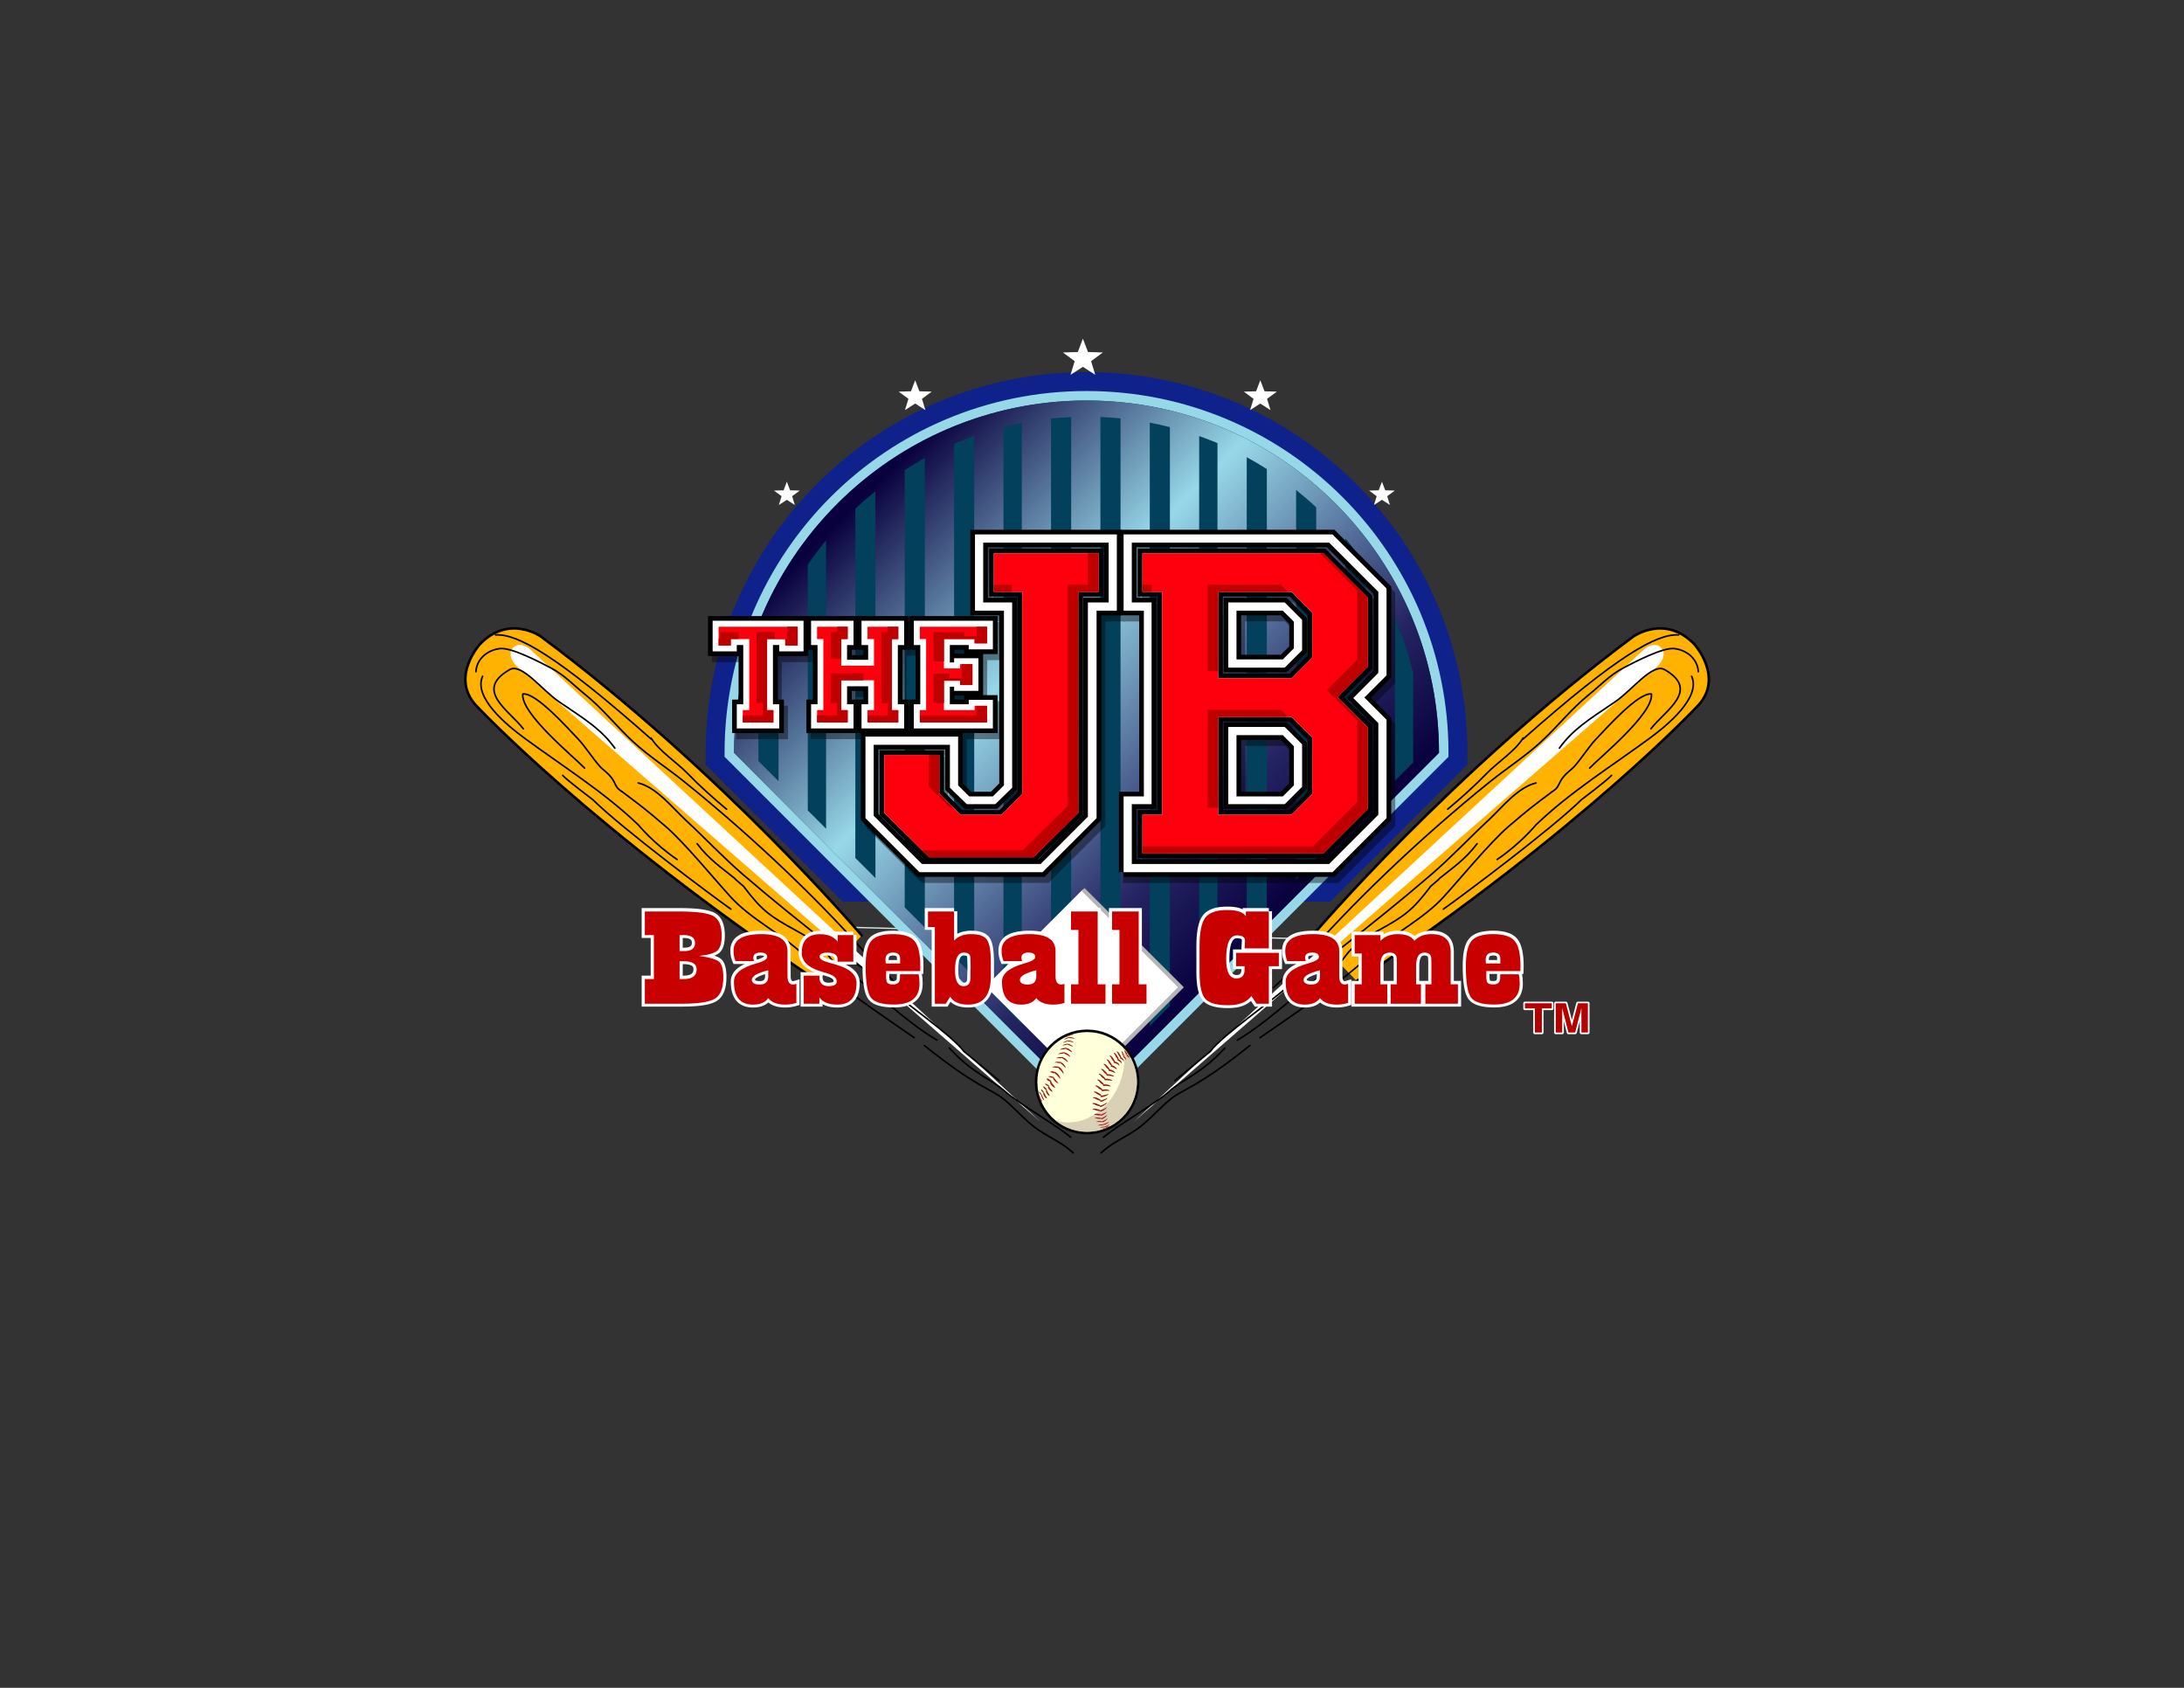 <?xml version="1.0" encoding="utf-8"?>
<!-- Generator: Adobe Illustrator 16.0.3, SVG Export Plug-In . SVG Version: 6.00 Build 0)  -->
<!DOCTYPE svg PUBLIC "-//W3C//DTD SVG 1.1//EN" "http://www.w3.org/Graphics/SVG/1.1/DTD/svg11.dtd">
<svg version="1.1" id="Capa_1" xmlns="http://www.w3.org/2000/svg" xmlns:xlink="http://www.w3.org/1999/xlink" x="0px" y="0px"
	 width="792px" height="612px" viewBox="0 0 792 612" enable-background="new 0 0 792 612" xml:space="preserve">
<rect x="0" y="0" width="792" height="612" fill="#333333" stroke="none"/>
<g>
	<g>
		<path d="M639.516,367.613"/>
		<path fill="none" stroke="#FFFFFF" stroke-width="3.893" stroke-miterlimit="10" d="M639.516,367.613"/>
		<path fill="#84CFC9" d="M149.853,944.822l-0.021,0.381"/>
	</g>
	<g>
		<line fill="#0F218B" x1="299.125" y1="336.016" x2="479.922" y2="340.574"/>
		<line fill="none" stroke="#DAE9ED" stroke-width="0.459" x1="299.125" y1="336.016" x2="479.922" y2="340.574"/>
		<path fill="none" stroke="#0F218B" stroke-width="20.613" d="M478.177,316.635l43.663-43.664
			c-0.04-70.563-57.253-127.752-127.822-127.752c-70.573,0-127.786,57.189-127.825,127.752l43.652,43.664H478.177z"/>
		<path fill="none" stroke="#97D8E8" stroke-width="6.883" d="M521.84,272.972c-0.04-70.563-57.253-127.752-127.822-127.752
			c-70.573,0-127.786,57.19-127.825,127.752l127.815,127.84L521.84,272.972z"/>
		<path fill="#02405C" d="M521.84,272.972c-0.04-70.563-57.253-127.752-127.822-127.752c-70.573,0-127.786,57.19-127.825,127.752
			l127.815,127.84L521.84,272.972z"/>
	</g>
	<g>
		<defs>
			<path id="SVGID_1_" d="M505.829,224.298c2.745,6.281,4.972,12.84,6.634,19.618v32.568l-6.634,6.632V224.298z M275.025,275.941
				v-29.72c1.726-7.702,4.184-15.123,7.295-22.199v59.218L275.025,275.941z M292.93,293.852v-89.066
				c2.076-3.067,4.293-6.033,6.632-8.892v104.593L292.93,293.852z M487.923,195.229c2.591,3.12,5.025,6.37,7.296,9.741v88.759
				l-7.296,7.297V195.229z M310.174,311.099V184.478c2.344-2.219,4.782-4.345,7.293-6.376v140.294L310.174,311.099z
				 M470.019,177.663c2.513,2.006,4.944,4.109,7.295,6.309v127.667l-7.295,7.297V177.663z M328.083,329.012V170.428
				c2.374-1.529,4.811-2.977,7.294-4.341v170.22L328.083,329.012z M452.109,165.78c2.483,1.35,4.915,2.786,7.294,4.301v159.464
				l-7.294,7.297V165.78z M434.864,158.1c2.241,0.799,4.454,1.649,6.634,2.57v186.789l-6.634,6.629V158.1z M345.988,346.923V160.908
				c2.394-1.026,4.829-1.975,7.295-2.849v196.161L345.988,346.923z M363.898,364.83V154.834c2.186-0.557,4.399-1.045,6.632-1.484
				v218.117L363.898,364.83z M416.958,153.248c2.459,0.469,4.893,1.004,7.294,1.617v209.839l-7.294,7.295V153.248z M381.143,382.08
				V151.757c2.41-0.251,4.844-0.431,7.299-0.541v238.16L381.143,382.08z M399.05,151.193c2.45,0.099,4.884,0.266,7.297,0.506
				v230.912l-7.297,7.295V151.193z M391.182,145.254c-5.125,0.113-10.171,0.531-15.129,1.226c-0.146,0.023-0.29,0.041-0.437,0.063
				c-3.97,0.57-7.876,1.324-11.718,2.253c-0.009,0.003-0.015,0.004-0.029,0.007c-6.141,1.485-12.116,3.416-17.881,5.752
				c-0.013,0.006-0.026,0.011-0.039,0.019c-1.791,0.727-3.562,1.489-5.313,2.298c-0.021,0.011-0.043,0.02-0.066,0.031
				c-0.861,0.396-1.712,0.799-2.56,1.215c-0.048,0.021-0.092,0.04-0.136,0.067c-3.349,1.637-6.615,3.417-9.791,5.333v-0.002
				c0,0-0.009,0.004-0.011,0.009c-3.656,2.206-7.19,4.583-10.591,7.13c0,0-0.009,0.007-0.014,0.007v0.002
				c-3.428,2.564-6.721,5.306-9.87,8.201c-0.187,0.169-0.369,0.343-0.553,0.512c-0.668,0.619-1.331,1.248-1.985,1.882
				c-0.221,0.216-0.443,0.434-0.664,0.651c-0.639,0.627-1.271,1.259-1.894,1.899c-0.193,0.2-0.389,0.397-0.582,0.598
				c-0.783,0.812-1.556,1.631-2.314,2.466c-0.016,0.014-0.031,0.031-0.045,0.045c-4.465,4.896-8.547,10.139-12.214,15.683
				c-0.012,0.018-0.023,0.033-0.036,0.052c-4.87,7.373-9.01,15.275-12.287,23.612c-0.017,0.039-0.032,0.078-0.047,0.117
				c-0.567,1.452-1.107,2.92-1.625,4.397c-0.118,0.344-0.244,0.685-0.36,1.027c-0.184,0.542-0.357,1.086-0.535,1.63
				c-0.137,0.417-0.279,0.837-0.409,1.257c-0.166,0.52-0.32,1.05-0.478,1.578c-0.137,0.446-0.271,0.892-0.399,1.339
				c-0.147,0.517-0.289,1.035-0.431,1.554c-0.13,0.463-0.259,0.926-0.382,1.393c-0.132,0.514-0.26,1.026-0.386,1.542
				c-0.118,0.479-0.238,0.958-0.352,1.441c-0.122,0.51-0.235,1.02-0.35,1.531c-0.11,0.491-0.219,0.979-0.323,1.472
				c-0.105,0.507-0.208,1.015-0.31,1.524c-0.1,0.505-0.196,1.013-0.292,1.519c-0.092,0.503-0.182,1.004-0.267,1.507
				c-0.092,0.519-0.179,1.039-0.263,1.562c-0.081,0.497-0.159,0.994-0.231,1.493c-0.08,0.534-0.153,1.073-0.225,1.609
				c-0.066,0.49-0.132,0.979-0.193,1.466c-0.069,0.557-0.13,1.114-0.192,1.672c-0.052,0.477-0.107,0.954-0.153,1.435
				c-0.056,0.58-0.106,1.158-0.158,1.741c-0.037,0.463-0.08,0.923-0.116,1.388c-0.045,0.613-0.081,1.229-0.117,1.845
				c-0.026,0.438-0.056,0.869-0.075,1.307c-0.037,0.69-0.06,1.381-0.082,2.073c-0.013,0.369-0.032,0.732-0.038,1.097
				c-0.027,1.06-0.043,2.124-0.043,3.19l21.819,21.825l4.918,4.923l12.921,12.919l4.324,4.326l66.518,66.53l4.45,4.448
				l12.863,12.867l5.044-5.041l8.75-8.752l9.158-9.156l9.004-9.01l8.902-8.899l7.077-7.079l10.168-10.164v-0.001l7.294-7.295
				l2.931-2.932l14.979-14.979l6.742-6.744l11.163-11.165l10.561-10.561l6.684-6.684l9.371-9.376c0-1.083-0.013-2.162-0.041-3.238
				c-0.009-0.392-0.027-0.79-0.042-1.182c-0.021-0.675-0.043-1.352-0.078-2.022c-0.026-0.507-0.061-1.015-0.094-1.522
				c-0.033-0.555-0.066-1.106-0.105-1.658c-0.042-0.57-0.097-1.142-0.146-1.713c-0.045-0.478-0.079-0.958-0.131-1.437
				c-0.063-0.619-0.138-1.241-0.208-1.86c-0.046-0.417-0.092-0.839-0.142-1.259c-0.083-0.665-0.178-1.323-0.27-1.98
				c-0.053-0.368-0.099-0.74-0.157-1.108c-0.102-0.7-0.221-1.396-0.334-2.095c-0.053-0.321-0.104-0.64-0.158-0.958
				c-0.131-0.738-0.268-1.472-0.409-2.207c-0.051-0.274-0.104-0.544-0.158-0.818c-0.151-0.768-0.313-1.536-0.482-2.302
				c-0.05-0.228-0.099-0.457-0.15-0.688c-0.181-0.8-0.369-1.598-0.566-2.393c-0.043-0.187-0.087-0.373-0.136-0.561
				c-0.205-0.827-0.422-1.655-0.644-2.474c-0.045-0.151-0.085-0.304-0.123-0.452c-0.235-0.85-0.478-1.701-0.732-2.547
				c-0.035-0.112-0.066-0.227-0.104-0.342c-0.263-0.875-0.534-1.748-0.815-2.615c-0.025-0.08-0.05-0.159-0.076-0.24
				c-0.296-0.896-0.599-1.784-0.907-2.673c-0.022-0.05-0.037-0.101-0.056-0.152c-0.322-0.91-0.652-1.816-0.993-2.718
				c-0.009-0.025-0.021-0.049-0.027-0.072c-0.354-0.925-0.712-1.84-1.085-2.754v-0.002c-3.161-7.774-7.063-15.168-11.624-22.092
				c-0.013-0.017-0.024-0.034-0.033-0.055c-4.511-6.836-9.657-13.215-15.359-19.051c-0.043-0.045-0.085-0.089-0.128-0.134
				c-0.819-0.838-1.652-1.665-2.499-2.48c-0.026-0.028-0.052-0.056-0.083-0.081c-7.045-6.799-14.874-12.793-23.331-17.842h-0.002
				c-9.234-5.507-19.221-9.887-29.77-12.941c-0.016-0.002-0.024-0.009-0.042-0.011c-4.13-1.194-8.342-2.188-12.634-2.968h-0.003
				c-1.667-0.302-3.347-0.565-5.035-0.801c-0.142-0.019-0.285-0.042-0.427-0.062c-4.09-0.557-8.239-0.921-12.443-1.084h-0.009
				c-0.791-0.032-1.582-0.056-2.381-0.075c-0.878-0.02-1.763-0.034-2.646-0.034C393.066,145.219,392.123,145.233,391.182,145.254"/>
		</defs>
		<clipPath id="SVGID_2_">
			<use xlink:href="#SVGID_1_"  overflow="visible"/>
		</clipPath>
		
			<linearGradient id="SVGID_3_" gradientUnits="userSpaceOnUse" x1="1.849" y1="612.875" x2="4.094" y2="612.875" gradientTransform="matrix(68.728 68.728 68.728 -68.728 -41945.156 42177.121)">
			<stop  offset="0" style="stop-color:#09003E"/>
			<stop  offset="0.022" style="stop-color:#09003E"/>
			<stop  offset="0.405" style="stop-color:#97D8E8"/>
			<stop  offset="0.807" style="stop-color:#252563"/>
			<stop  offset="1" style="stop-color:#09003E"/>
		</linearGradient>
		<polygon clip-path="url(#SVGID_2_)" fill="url(#SVGID_3_)" points="394.015,17.397 649.631,273.016 394.015,528.633 
			138.397,273.016 		"/>
	</g>
	<g>
		<path fill="#FFB300" d="M312.516,339.223c0,0-50.383-59.374-116.42-108.449c0,0-11.509-8.155-22.068,2.823
			c0,0-10.643,11.739-1.636,21.915c0,0,41.629,44.878,124.072,100.188"/>
		<path fill="none" stroke="#000000" stroke-width="0.918" stroke-linecap="round" stroke-linejoin="round" d="M312.516,339.223
			c0,0-50.383-59.374-116.42-108.449c0,0-11.509-8.155-22.068,2.823c0,0-10.643,11.739-1.636,21.915
			c0,0,41.629,44.878,124.072,100.188"/>
		<path fill="#FFFFFF" d="M191.932,235.146L377.36,406.787L187.232,241.433c0,0-3.605-3.622-1.323-6.387
			C188.196,232.278,191.932,235.146,191.932,235.146"/>
		<path fill="none" stroke="#000000" stroke-width="0.581" stroke-linecap="round" stroke-linejoin="round" d="M172.594,243.549
			c0.214-4.132,3.519-7.674,8.599-8.37c4.179-0.569,14.87,5.073,18.477,6.965c5.123,2.682,8.033,6.054,12.546,9.688
			c6.408,5.167,11.306,11.51,17.305,17.052c5.735,5.305,12.424,9.573,18.614,14.56c26.102,21.004,51.373,45.416,68.194,65.021
			c0,0,7.891,7.388,10.376,9.698"/>
		<path fill="none" stroke="#000000" stroke-width="0.581" stroke-linecap="round" stroke-linejoin="round" d="M236.191,268.021
			c-34.539-30.554-48.614-38.273-56.476-37.812"/>
		<path fill="none" stroke="#000000" stroke-width="0.581" stroke-linecap="round" stroke-linejoin="round" d="M175.014,245.208
			c-3.457,7.655,8.724,17.718,15.345,22.563c13.552,9.946,28.966,19.61,41.148,31.36c0,0,5.62,6.832,14.037,12.511"/>
		<path fill="none" stroke="#000000" stroke-width="0.581" stroke-linecap="round" stroke-linejoin="round" d="M222.963,271.247
			c-4.985-6.785-10.048-9.926-20.14-16.73c-6.303-4.261-13.625-14.222-18.016-11.707c-13,7.446-0.313,14.643,4.988,21.458"/>
		<path fill="none" stroke="#000000" stroke-width="0.581" stroke-linecap="round" stroke-linejoin="round" d="M225.613,287.065
			c7.404,5.575,8.686,6.509,15.77,12.593c6.893,5.939,17.864,19.339,23.632,25.632c7.236,7.91,17.958,13.102,25.875,20.426
			c12.253,11.333,27.235,21.221,40.632,30.547"/>
		<path fill="none" stroke="#000000" stroke-width="0.581" stroke-linecap="round" stroke-linejoin="round" d="M231.439,283.89
			c6.766,1.683,12.264,8.877,17.146,13.404c7.119,6.603,13.651,13.622,21.051,19.974c10.776,9.271,21.494,17.838,32.565,26.542
			c6.324,4.966,13.885,8.401,19.527,14.075c3.926,3.95,23.964,17.832,27.723,23.252l12.936,10.707"/>
		<path fill="none" stroke="#000000" stroke-width="0.581" stroke-linecap="round" stroke-linejoin="round" d="M344.277,379.998
			c8.234,9.146,15.468,11.454,20.254,15.783c4.821,4.354,18.861,12.365,23.774,16.588"/>
		<path fill="none" stroke="#000000" stroke-width="0.581" stroke-linecap="round" stroke-linejoin="round" d="M305.011,350.48
			c11.813,8.188,22.505,19.369,34.749,26.664"/>
		<path fill="none" stroke="#000000" stroke-width="0.581" stroke-linecap="round" stroke-linejoin="round" d="M265.053,329.657
			c-7.366-5.22-39.285-29.082-50.043-39.667c0,0-9.331-7.025-10.971-8.853"/>
		<path fill="none" stroke="#000000" stroke-width="0.581" stroke-linecap="round" stroke-linejoin="round" d="M225.613,287.065
			c-3.686-2.215-1.235-3.548-7.091-8.199c-2.125-1.706-6.245-8.22-8.897-10.942c-3.478-3.565-15.218-16.913-20.037-16.297
			c-0.87,7.014,18.598,22.896,22.42,26.875"/>
		<path fill="none" stroke="#000000" stroke-width="0.581" stroke-linecap="round" stroke-linejoin="round" d="M304.989,350.92
			c-2.808-1.287-4.37-4.672-6.588-6.779c-2.816-2.67-6.277-4.864-9.711-6.729c-9.501-5.17-12.453-7.354-18.859-15.786
			c0.252-0.043-3.485-2.894-3.361-3.104c-4.497-3.666-9.181-6.694-13.658-12.59"/>
		<path fill="none" stroke="#000000" stroke-width="0.581" stroke-linecap="round" stroke-linejoin="round" d="M393.575,427.894"/>
		<path fill="none" stroke="#000000" stroke-width="0.581" stroke-linecap="round" stroke-linejoin="round" d="M335.187,379.084
			c19.218,15.387,24.152,15.712,28.709,19.381c4.278,3.469,7.812,7.832,12.345,11.011c4.3,3.031,9.098,4.872,12.927,8.567"/>
		<path fill="none" stroke="#000000" stroke-width="0.581" stroke-linecap="round" stroke-linejoin="round" d="M236.114,267.589
			c2.817,4.7,9.25,8.764,13.235,12.872c4.436,4.579,9.391,9.005,14.142,12.959"/>
		<path fill="#FFB300" d="M475.946,339.223c0,0,50.382-59.374,116.417-108.449c0,0,11.512-8.155,22.07,2.823
			c0,0,10.64,11.739,1.635,21.915c0,0-41.629,44.878-124.07,100.188"/>
		<path fill="none" stroke="#000000" stroke-width="0.918" stroke-linecap="round" stroke-linejoin="round" d="M475.946,339.223
			c0,0,50.382-59.374,116.417-108.449c0,0,11.512-8.155,22.07,2.823c0,0,10.64,11.739,1.635,21.915
			c0,0-41.629,44.878-124.07,100.188"/>
		<path fill="#FFFFFF" d="M596.529,235.146L411.101,406.787l190.131-165.354c0,0,3.602-3.622,1.321-6.387
			C600.266,232.278,596.529,235.146,596.529,235.146"/>
		<path fill="none" stroke="#000000" stroke-width="0.581" stroke-linecap="round" stroke-linejoin="round" d="M615.867,243.549
			c-0.21-4.132-3.521-7.674-8.6-8.37c-4.179-0.569-14.869,5.073-18.476,6.965c-5.119,2.682-8.035,6.054-12.546,9.688
			c-6.406,5.167-11.306,11.51-17.307,17.052c-5.734,5.305-12.42,9.573-18.613,14.56c-26.102,21.004-51.372,45.416-68.195,65.021
			c0,0-7.888,7.388-10.376,9.698"/>
		<path fill="none" stroke="#000000" stroke-width="0.581" stroke-linecap="round" stroke-linejoin="round" d="M552.272,268.021
			c34.539-30.554,48.611-38.273,56.473-37.812"/>
		<path fill="none" stroke="#000000" stroke-width="0.581" stroke-linecap="round" stroke-linejoin="round" d="M613.452,245.208
			c3.453,7.655-8.729,17.718-15.348,22.563c-13.556,9.946-28.969,19.61-41.15,31.36c0,0-5.621,6.832-14.037,12.511"/>
		<path fill="none" stroke="#000000" stroke-width="0.581" stroke-linecap="round" stroke-linejoin="round" d="M565.5,271.247
			c4.984-6.785,10.047-9.926,20.138-16.73c6.303-4.261,13.626-14.222,18.019-11.707c12.995,7.446,0.312,14.643-4.991,21.458"/>
		<path fill="none" stroke="#000000" stroke-width="0.581" stroke-linecap="round" stroke-linejoin="round" d="M562.85,287.065
			c-7.406,5.575-8.685,6.509-15.769,12.593c-6.896,5.939-17.868,19.339-23.635,25.632c-7.235,7.91-17.956,13.102-25.876,20.426
			c-12.252,11.333-27.236,21.221-40.629,30.547"/>
		<path fill="none" stroke="#000000" stroke-width="0.581" stroke-linecap="round" stroke-linejoin="round" d="M557.021,283.89
			c-6.765,1.683-12.262,8.877-17.145,13.404c-7.122,6.603-13.65,13.622-21.049,19.974c-10.78,9.271-21.496,17.838-32.566,26.542
			c-6.324,4.966-13.889,8.401-19.526,14.075c-3.928,3.95-23.966,17.832-27.725,23.252l-12.938,10.707"/>
		<path fill="none" stroke="#000000" stroke-width="0.581" stroke-linecap="round" stroke-linejoin="round" d="M444.186,379.998
			c-8.237,9.146-15.467,11.454-20.259,15.783c-4.816,4.354-18.858,12.365-23.77,16.588"/>
		<path fill="none" stroke="#000000" stroke-width="0.581" stroke-linecap="round" stroke-linejoin="round" d="M483.451,350.48
			c-11.814,8.188-22.503,19.369-34.746,26.664"/>
		<path fill="none" stroke="#000000" stroke-width="0.581" stroke-linecap="round" stroke-linejoin="round" d="M523.409,329.657
			c7.369-5.22,39.284-29.082,50.043-39.667c0,0,9.331-7.025,10.971-8.853"/>
		<path fill="none" stroke="#000000" stroke-width="0.581" stroke-linecap="round" stroke-linejoin="round" d="M562.85,287.065
			c3.687-2.215,1.231-3.548,7.09-8.199c2.125-1.706,6.241-8.22,8.896-10.942c3.479-3.565,15.218-16.913,20.036-16.297
			c0.873,7.014-18.596,22.896-22.418,26.875"/>
		<path fill="none" stroke="#000000" stroke-width="0.581" stroke-linecap="round" stroke-linejoin="round" d="M483.473,350.92
			c2.808-1.287,4.371-4.672,6.588-6.779c2.815-2.67,6.278-4.864,9.711-6.729c9.5-5.17,12.449-7.354,18.858-15.786
			c-0.254-0.043,3.485-2.894,3.363-3.104c4.496-3.666,9.181-6.694,13.657-12.59"/>
		<path fill="none" stroke="#000000" stroke-width="0.581" stroke-linecap="round" stroke-linejoin="round" d="M394.888,427.894"/>
		<path fill="none" stroke="#000000" stroke-width="0.581" stroke-linecap="round" stroke-linejoin="round" d="M453.277,379.084
			c-19.223,15.387-24.155,15.712-28.71,19.381c-4.278,3.469-7.813,7.832-12.345,11.011c-4.305,3.031-9.101,4.872-12.927,8.567"/>
		<path fill="none" stroke="#000000" stroke-width="0.581" stroke-linecap="round" stroke-linejoin="round" d="M552.349,267.589
			c-2.816,4.7-9.253,8.764-13.237,12.872c-4.437,4.579-9.392,9.005-14.14,12.959"/>
		<g opacity="0.4">
			<g>
				<defs>
					<rect id="SVGID_4_" x="256.083" y="192.172" width="252" height="130.089"/>
				</defs>
				<clipPath id="SVGID_5_">
					<use xlink:href="#SVGID_4_"  overflow="visible"/>
				</clipPath>
				<path clip-path="url(#SVGID_5_)" fill="none" stroke="#000000" stroke-width="3.394" d="M315.322,298.857v-29.571h33.594v17.673
					l4.021,4.022h8.575l4.024-4.022v-63.336h-10.5V195.98h51.439v27.643h-7.349v75.233l-19.594,19.594h-44.618L315.322,298.857z
					 M335.794,315.478h43.04l17.143-17.146v-77.683h7.522v-21.694h-45.485v21.694h10.496v67.185l-6.125,5.951h-10.318l-6.126-5.951
					v-15.572h-27.644v25.72L335.794,315.478z M322.145,296.932v-20.995h19.946v13.998l7.698,7.697h14.874l7.521-7.524V216.8h-10.323
					v-13.996h37.965V216.8h-7.348v80.132l-16.272,16.095h-37.79L322.145,296.932z"/>
				<path clip-path="url(#SVGID_5_)" fill="none" stroke="#000000" stroke-width="3.394" d="M408.922,318.452v-27.469h7.348v-67.361
					h-7.348v-27.64h75.761l19.592,19.594v31.492l-8.047,8.05l8.047,8.046v35.691l-19.592,19.597H408.922z M483.455,315.476
					l17.844-17.843v-33.243l-9.096-9.1l9.096-9.098v-29.393l-17.844-17.843h-71.558v21.689h7.173v73.141h-7.173v21.689H483.455z
					 M415.742,311.627v-13.995h7.177v-80.833h-7.177v-13.994h65.612l16.098,16.095v25.02l-11.024,11.023l11.024,11.022v29.569
					l-16.098,16.093H415.742z M469.808,248.117l7.522-7.526v-16.268l-7.522-7.524h-26.594v31.318H469.808z M469.808,297.632
					l7.522-7.526v-20.468l-7.522-7.525h-26.594v35.519H469.808z M446.89,244.267v-23.621h20.468l6.3,6.303v11.023l-6.3,6.295H446.89
					z M446.89,293.786v-27.998h20.468l6.3,6.297v15.4l-6.3,6.301H446.89z M466.658,241.295l4.025-4.024v-9.624l-4.025-4.025h-16.796
					v17.673H466.658z M466.658,290.983l4.025-4.026v-14.174l-4.025-4.024h-16.796v22.224H466.658z"/>
				<path clip-path="url(#SVGID_5_)" fill="none" stroke="#000000" stroke-width="3.394" d="M259.892,238.376v-11.099h32.967v11.099
					h-8.813v-2.287h-2.285v21.475h2.285v8.761h-15.395v-8.761h2.343v-21.475h-2.343v2.287H259.892z M267.701,237.482v-2.341h4.242
					v23.316h-2.346v6.917h13.557v-6.917h-2.342v-23.316h4.238v2.341h6.862v-9.258h-31.07v9.258H267.701z M262.067,236.258v-6.806
					h28.674v6.806h-4.519v-2.341h-6.584v25.769h2.292v4.461h-11.104v-4.461h2.343v-25.769h-6.693v2.341H262.067z"/>
				<path clip-path="url(#SVGID_5_)" fill="none" stroke="#000000" stroke-width="3.394" d="M295.592,266.325v-8.761h2.343v-21.475
					h-2.343v-8.812h15.394v8.812h-2.339v5.354h7.64v-5.354h-2.396v-8.812h15.449v8.812h-2.287v21.475h2.287v8.761H313.89v-8.761
					h2.396v-6.526h-7.64v6.526h2.339v8.761H295.592z M310.037,265.375v-6.917h-2.341v-8.368h9.539v8.368h-2.345v6.917h13.554v-6.917
					h-2.397v-23.316h2.397v-6.917H314.89v6.917h2.345v7.252h-9.539v-7.252h2.341v-6.917h-13.495v6.917h2.287v23.316h-2.287v6.917
					H310.037z M297.767,264.147v-4.461h2.287v-25.769h-2.287v-4.465h11.101v4.465h-2.343v9.646h11.881v-9.646h-2.341v-4.465h11.155
					v4.465h-2.342v25.769h2.342v4.461h-11.155v-4.461h2.341v-10.823h-11.881v10.823h2.343v4.461H297.767z"/>
				<path clip-path="url(#SVGID_5_)" fill="none" stroke="#000000" stroke-width="3.394" d="M332.851,266.325v-8.761h2.345v-21.475
					h-2.345v-8.812h28.672v10.374h-8.757v-1.563h-6.86v6.305h1.563v-1.508h8.813v11.826h-8.813v-1.507h-1.563v6.359h6.86v-1.616
					h8.757v10.376H332.851z M360.576,265.375v-8.479h-6.916v1.563h-8.702v-8.256h3.458v1.562h6.916v-9.929h-6.916v1.562h-3.458
					v-8.255h8.702v1.56h6.916v-8.477h-26.775v6.917h2.287v23.316h-2.287v6.917H360.576z M335.029,264.147v-4.461h2.286v-25.769
					h-2.286v-4.465h24.373v6.024h-4.515v-1.559h-11.099v10.652h5.854v-1.563h4.46v7.584h-4.46v-1.558h-5.854v10.653h11.099v-1.565
					h4.515v6.026H335.029z"/>
				<path clip-path="url(#SVGID_5_)" d="M315.322,298.857v-29.571h33.594v17.673l4.021,4.022h8.575l4.024-4.022v-63.336h-10.5
					V195.98h51.439v27.643h-7.349v75.233l-19.594,19.594h-44.618L315.322,298.857z M335.794,315.478h43.04l17.143-17.146v-77.683
					h7.522v-21.694h-45.485v21.694h10.496v67.185l-6.125,5.951h-10.318l-6.126-5.951v-15.572h-27.644v25.72L335.794,315.478z
					 M322.145,296.932v-20.995h19.946v13.998l7.698,7.697h14.874l7.521-7.524V216.8h-10.323v-13.996h37.965V216.8h-7.348v80.132
					l-16.272,16.095h-37.79L322.145,296.932z"/>
				<path clip-path="url(#SVGID_5_)" d="M408.922,318.452v-27.469h7.348v-67.361h-7.348v-27.64h75.761l19.592,19.594v31.492
					l-8.047,8.05l8.047,8.046v35.691l-19.592,19.597H408.922z M483.455,315.476l17.844-17.843v-33.243l-9.096-9.1l9.096-9.098
					v-29.393l-17.844-17.843h-71.558v21.689h7.173v73.141h-7.173v21.689H483.455z M415.742,311.627v-13.995h7.177v-80.833h-7.177
					v-13.994h65.612l16.098,16.095v25.02l-11.024,11.023l11.024,11.022v29.569l-16.098,16.093H415.742z M469.808,248.117
					l7.522-7.526v-16.268l-7.522-7.524h-26.594v31.318H469.808z M469.808,297.632l7.522-7.526v-20.468l-7.522-7.525h-26.594v35.519
					H469.808z M446.89,244.267v-23.621h20.468l6.3,6.303v11.023l-6.3,6.295H446.89z M446.89,293.786v-27.998h20.468l6.3,6.297v15.4
					l-6.3,6.301H446.89z M466.658,241.295l4.025-4.024v-9.624l-4.025-4.025h-16.796v17.673H466.658z M466.658,290.983l4.025-4.026
					v-14.174l-4.025-4.024h-16.796v22.224H466.658z"/>
				<path clip-path="url(#SVGID_5_)" d="M259.892,238.376v-11.099h32.967v11.099h-8.813v-2.287h-2.285v21.475h2.285v8.761h-15.395
					v-8.761h2.343v-21.475h-2.343v2.287H259.892z M262.067,236.258v-6.806h28.674v6.806h-4.519v-2.341h-6.584v25.769h2.292v4.461
					h-11.104v-4.461h2.343v-25.769h-6.693v2.341H262.067z"/>
				<path clip-path="url(#SVGID_5_)" d="M295.592,266.325v-8.761h2.343v-21.475h-2.343v-8.812h15.394v8.812h-2.339v5.354h7.64
					v-5.354h-2.396v-8.812h15.449v8.812h-2.287v21.475h2.287v8.761H313.89v-8.761h2.396v-6.526h-7.64v6.526h2.339v8.761H295.592z
					 M297.767,264.147v-4.461h2.287v-25.769h-2.287v-4.465h11.101v4.465h-2.343v9.646h11.881v-9.646h-2.341v-4.465h11.155v4.465
					h-2.342v25.769h2.342v4.461h-11.155v-4.461h2.341v-10.823h-11.881v10.823h2.343v4.461H297.767z"/>
				<path clip-path="url(#SVGID_5_)" d="M332.851,266.325v-8.761h2.345v-21.475h-2.345v-8.812h28.672v10.374h-8.757v-1.563h-6.86
					v6.305h1.563v-1.508h8.813v11.826h-8.813v-1.507h-1.563v6.359h6.86v-1.616h8.757v10.376H332.851z M335.029,264.147v-4.461h2.286
					v-25.769h-2.286v-4.465h24.373v6.024h-4.515v-1.559h-11.099v10.652h5.854v-1.563h4.46v7.584h-4.46v-1.558h-5.854v10.653h11.099
					v-1.565h4.515v6.026H335.029z"/>
				<polygon clip-path="url(#SVGID_5_)" points="322.145,296.932 322.145,275.937 342.091,275.937 342.091,289.935 349.789,297.632 
					364.663,297.632 372.185,290.108 372.185,216.8 361.861,216.8 361.861,202.804 399.826,202.804 399.826,216.8 392.479,216.8 
					392.479,296.932 376.206,313.026 338.416,313.026 				"/>
				<path clip-path="url(#SVGID_5_)" d="M415.748,311.627v-13.995h7.171V216.8h-7.171v-13.996h65.606l16.098,16.095v25.019
					l-11.024,11.023l11.024,11.023v29.571l-16.098,16.092H415.748z M469.808,248.118l7.522-7.525v-16.269l-7.522-7.524h-26.594
					v31.318H469.808z M469.808,297.632l7.522-7.524V269.64l-7.522-7.528h-26.594v35.52H469.808z"/>
				<polygon clip-path="url(#SVGID_5_)" points="262.067,236.258 262.067,229.452 290.741,229.452 290.741,236.258 286.223,236.258 
					286.223,233.917 279.638,233.917 279.638,259.686 281.93,259.686 281.93,264.147 270.825,264.147 270.825,259.686 
					273.168,259.686 273.168,233.917 266.476,233.917 266.476,236.258 				"/>
				<polygon clip-path="url(#SVGID_5_)" points="297.767,264.147 297.767,259.686 300.054,259.686 300.054,233.917 297.767,233.917 
					297.767,229.452 308.868,229.452 308.868,233.917 306.525,233.917 306.525,243.563 318.406,243.563 318.406,233.917 
					316.065,233.917 316.065,229.452 327.22,229.452 327.22,233.917 324.878,233.917 324.878,259.686 327.22,259.686 
					327.22,264.147 316.065,264.147 316.065,259.686 318.406,259.686 318.406,248.862 306.525,248.862 306.525,259.686 
					308.868,259.686 308.868,264.147 				"/>
				<polygon clip-path="url(#SVGID_5_)" points="335.029,264.147 335.029,259.686 337.315,259.686 337.315,233.917 335.029,233.917 
					335.029,229.452 359.402,229.452 359.402,235.476 354.887,235.476 354.887,233.917 343.788,233.917 343.788,244.569 
					349.642,244.569 349.642,243.006 354.103,243.006 354.103,250.59 349.642,250.59 349.642,249.033 343.788,249.033 
					343.788,259.686 354.887,259.686 354.887,258.121 359.402,258.121 359.402,264.147 				"/>
				<path clip-path="url(#SVGID_5_)" d="M343.784,249.033h5.861v1.56h4.46v-7.586h-3.811v5.041h-4.463v-1.559h-5.859v10.655h3.812
					V249.033z M343.784,233.917h11.104v1.559h4.515v-6.024h-3.811v3.48h-4.518v-1.56h-11.102v10.652h3.812V233.917z
					 M359.402,258.123h-3.811v3.479h-20.562v2.544h24.373V258.123z M368.368,214.257h-6.507v2.543h6.507V214.257z M443.214,216.8
					h25.318l-2.538-2.543h-26.591v31.32h3.811V216.8z M443.214,262.111h25.318l-2.538-2.541h-26.591v35.52h3.811V262.111z
					 M419.105,214.257h-3.363v2.543h3.363V214.257z M338.277,275.935v11.458l7.7,7.696h1.27l-5.156-5.155v-14H338.277z
					 M306.525,233.917h2.343v-4.465h-3.812v1.921h-2.346v9.65h3.814V233.917z M497.452,218.898l-16.098-16.093h-1.271l13.554,13.552
					v25.02L482.615,252.4l11.022,11.019v29.57l-16.097,16.1h-61.796v2.538h65.609l16.098-16.093v-29.569l-11.024-11.025
					l11.024-11.02V218.898z M323.408,231.373h-2.343v25.771h2.343v4.458h-7.343v2.544h11.152v-4.461h-2.34v-25.769h2.34v-4.465
					h-3.809V231.373z M396.014,214.257h-7.349v80.133l-16.272,16.092h-36.546l2.572,2.543h37.788l16.272-16.095V216.8h7.35v-13.995
					h-3.814V214.257z M262.665,233.714h-0.598v2.544h4.408v-2.341h2.88v-2.544h-6.69V233.714z M302.71,257.144h2.346v4.458h-7.291
					v2.544h11.102v-4.461h-2.343v-10.823h8.071v-2.541H302.71V257.144z M286.931,233.714h-4.521v-2.341h-6.583v25.771h2.287v4.458
					h-7.288v2.544h11.104v-4.461h-2.292v-25.769h6.584v2.341h4.519v-6.806h-3.811V233.714z"/>
			</g>
		</g>
		<path fill="none" stroke="#000000" stroke-width="3.394" d="M313.855,296.659v-29.572h33.592v17.673l4.024,4.022h8.575
			l4.024-4.022v-63.334H353.57v-27.644h51.44v27.644h-7.351v75.233l-19.592,19.594h-44.617L313.855,296.659z M334.327,313.278
			h43.041l17.143-17.145v-77.685h7.522v-21.693h-45.486v21.693h10.497v67.187l-6.124,5.95h-10.319l-6.127-5.95v-15.572H316.83
			v25.719L334.327,313.278z M320.681,294.732v-20.995h19.946v13.999l7.696,7.697h14.874l7.52-7.523v-73.308h-10.321v-13.996h37.966
			v13.996h-7.348v80.131l-16.271,16.096h-37.793L320.681,294.732z"/>
		<path fill="none" stroke="#000000" stroke-width="3.394" d="M407.458,316.254v-27.471h7.347v-67.359h-7.347v-27.641h75.758
			l19.594,19.594v31.492l-8.05,8.048l8.05,8.047v35.692l-19.594,19.597H407.458z M481.986,313.277l17.847-17.843v-33.243l-9.096-9.1
			l9.096-9.1v-29.391l-17.847-17.844H410.43v21.693h7.175v73.137h-7.175v21.691H481.986z M414.279,309.428v-13.994h7.176v-80.833
			h-7.176v-13.994h65.609l16.1,16.095v25.019l-11.025,11.023l11.025,11.022v29.57l-16.1,16.092H414.279z M468.342,245.918
			l7.522-7.526v-16.268l-7.522-7.524h-26.594v31.318H468.342z M468.342,295.434l7.522-7.526V267.44l-7.522-7.525h-26.594v35.519
			H468.342z M445.421,242.068v-23.619h20.472l6.299,6.301v11.023l-6.299,6.295H445.421z M445.421,291.586v-27.998h20.472
			l6.299,6.299v15.399l-6.299,6.3H445.421z M465.192,239.097l4.023-4.024v-9.624l-4.023-4.025h-16.795v17.673H465.192z
			 M465.192,288.783l4.023-4.024v-14.174l-4.023-4.024h-16.795v22.222H465.192z"/>
		<path fill="none" stroke="#000000" stroke-width="3.394" d="M258.427,236.178v-11.099h32.967v11.099h-8.814v-2.288h-2.285v21.476
			h2.285v8.761h-15.395v-8.761h2.343V233.89h-2.343v2.288H258.427z M266.236,235.284v-2.341h4.241v23.315h-2.345v6.918h13.557
			v-6.918h-2.343v-23.315h4.24v2.341h6.862v-9.259h-31.071v9.259H266.236z M260.602,234.06v-6.807h28.673v6.807h-4.517v-2.342
			h-6.586v25.77h2.292v4.461H269.36v-4.461h2.343v-25.77h-6.693v2.342H260.602z"/>
		<path fill="none" stroke="#000000" stroke-width="3.394" d="M294.126,264.126v-8.761h2.343V233.89h-2.343v-8.811h15.392v8.811
			h-2.339v5.353h7.64v-5.353h-2.398v-8.811h15.451v8.811h-2.286v21.476h2.286v8.761h-15.451v-8.761h2.398v-6.526h-7.64v6.526h2.339
			v8.761H294.126z M308.572,263.176v-6.918h-2.341v-8.367h9.54v8.367h-2.345v6.918h13.555v-6.918h-2.398v-23.315h2.398v-6.918
			h-13.555v6.918h2.345v7.252h-9.54v-7.252h2.341v-6.918h-13.496v6.918h2.287v23.315h-2.287v6.918H308.572z M296.302,261.949v-4.461
			h2.286v-25.77h-2.286v-4.465h11.101v4.465h-2.343v9.647h11.882v-9.647h-2.343v-4.465h11.155v4.465h-2.341v25.77h2.341v4.461
			h-11.155v-4.461h2.343v-10.824H305.06v10.824h2.343v4.461H296.302z"/>
		<path fill="none" stroke="#000000" stroke-width="3.394" d="M331.386,264.126v-8.761h2.346V233.89h-2.346v-8.811h28.67v10.373
			h-8.754v-1.562h-6.86v6.305h1.56v-1.508h8.815v11.827h-8.815v-1.507h-1.56v6.359h6.86v-1.616h8.754v10.376H331.386z
			 M359.108,263.176v-8.479h-6.915v1.562h-8.701v-8.254h3.458v1.562h6.916v-9.93h-6.916v1.562h-3.458v-8.254h8.701v1.56h6.915
			v-8.478h-26.773v6.918h2.286v23.315h-2.286v6.918H359.108z M333.563,261.949v-4.461h2.287v-25.77h-2.287v-4.465h24.377v6.025
			h-4.516v-1.56h-11.105v10.652h5.857v-1.562h4.463v7.584h-4.463v-1.558h-5.857v10.653h11.105v-1.565h4.516v6.026H333.563z"/>
		<path fill="#FFFFFF" d="M313.855,296.659v-29.572h33.592v17.673l4.024,4.022h8.575l4.024-4.022v-63.334H353.57v-27.644h51.44
			v27.644h-7.351v75.233l-19.592,19.594h-44.617L313.855,296.659z M334.327,313.278h43.041l17.143-17.145v-77.685h7.522v-21.693
			h-45.486v21.693h10.497v67.187l-6.124,5.95h-10.319l-6.127-5.95v-15.572H316.83v25.719L334.327,313.278z M320.681,294.732v-20.995
			h19.946v13.999l7.696,7.697h14.874l7.52-7.523v-73.308h-10.321v-13.996h37.966v13.996h-7.348v80.131l-16.271,16.096h-37.793
			L320.681,294.732z"/>
		<path fill="#FFFFFF" d="M407.458,316.254v-27.471h7.347v-67.359h-7.347v-27.641h75.758l19.594,19.594v31.492l-8.05,8.048
			l8.05,8.047v35.692l-19.594,19.597H407.458z M481.986,313.277l17.847-17.843v-33.243l-9.096-9.1l9.096-9.1v-29.391l-17.847-17.844
			H410.43v21.693h7.175v73.137h-7.175v21.691H481.986z M414.279,309.428v-13.994h7.176v-80.833h-7.176v-13.994h65.609l16.1,16.095
			v25.019l-11.025,11.023l11.025,11.022v29.57l-16.1,16.092H414.279z M468.342,245.918l7.522-7.526v-16.268l-7.522-7.524h-26.594
			v31.318H468.342z M468.342,295.434l7.522-7.526V267.44l-7.522-7.525h-26.594v35.519H468.342z M445.421,242.068v-23.619h20.472
			l6.299,6.301v11.023l-6.299,6.295H445.421z M445.421,291.586v-27.998h20.472l6.299,6.299v15.399l-6.299,6.3H445.421z
			 M465.192,239.097l4.023-4.024v-9.624l-4.023-4.025h-16.795v17.673H465.192z M465.192,288.783l4.023-4.024v-14.174l-4.023-4.024
			h-16.795v22.222H465.192z"/>
		<path fill="#FFFFFF" d="M258.427,236.178v-11.099h32.967v11.099h-8.814v-2.288h-2.285v21.476h2.285v8.761h-15.395v-8.761h2.343
			V233.89h-2.343v2.288H258.427z M260.602,234.06v-6.807h28.673v6.807h-4.517v-2.342h-6.586v25.77h2.292v4.461H269.36v-4.461h2.343
			v-25.77h-6.693v2.342H260.602z"/>
		<path fill="#FFFFFF" d="M294.126,264.126v-8.761h2.343V233.89h-2.343v-8.811h15.392v8.811h-2.339v5.353h7.64v-5.353h-2.398v-8.811
			h15.451v8.811h-2.286v21.476h2.286v8.761h-15.451v-8.761h2.398v-6.526h-7.64v6.526h2.339v8.761H294.126z M296.302,261.949v-4.461
			h2.286v-25.77h-2.286v-4.465h11.101v4.465h-2.343v9.647h11.882v-9.647h-2.343v-4.465h11.155v4.465h-2.341v25.77h2.341v4.461
			h-11.155v-4.461h2.343v-10.824H305.06v10.824h2.343v4.461H296.302z"/>
		<path fill="#FFFFFF" d="M331.386,264.126v-8.761h2.346V233.89h-2.346v-8.811h28.67v10.373h-8.754v-1.562h-6.86v6.305h1.56v-1.508
			h8.815v11.827h-8.815v-1.507h-1.56v6.359h6.86v-1.616h8.754v10.376H331.386z M333.563,261.949v-4.461h2.287v-25.77h-2.287v-4.465
			h24.377v6.025h-4.516v-1.56h-11.105v10.652h5.857v-1.562h4.463v7.584h-4.463v-1.558h-5.857v10.653h11.105v-1.565h4.516v6.026
			H333.563z"/>
		<polygon fill="#FE000D" points="320.681,294.732 320.681,273.737 340.627,273.737 340.627,287.736 348.323,295.433 
			363.197,295.433 370.717,287.91 370.717,214.602 360.396,214.602 360.396,200.605 398.361,200.605 398.361,214.602 
			391.014,214.602 391.014,294.732 374.742,310.828 336.949,310.828 		"/>
		<path fill="#FE000D" d="M414.279,309.43v-13.998h7.176v-80.831h-7.176v-13.996h65.609l16.1,16.095v25.02l-11.025,11.022
			l11.025,11.023v29.571l-16.1,16.093H414.279z M468.339,245.919l7.525-7.525v-16.269l-7.525-7.524h-26.591v31.318H468.339z
			 M468.339,295.432l7.525-7.522v-20.468l-7.525-7.528h-26.591v35.519H468.339z"/>
		<polygon fill="#FE000D" points="260.602,234.06 260.602,227.253 289.274,227.253 289.274,234.06 284.757,234.06 284.757,231.718 
			278.171,231.718 278.171,257.487 280.463,257.487 280.463,261.949 269.36,261.949 269.36,257.487 271.703,257.487 
			271.703,231.718 265.01,231.718 265.01,234.06 		"/>
		<polygon fill="#FE000D" points="296.302,261.949 296.302,257.487 298.587,257.487 298.587,231.718 296.302,231.718 
			296.302,227.253 307.402,227.253 307.402,231.718 305.06,231.718 305.06,241.365 316.941,241.365 316.941,231.718 
			314.598,231.718 314.598,227.253 325.753,227.253 325.753,231.718 323.412,231.718 323.412,257.487 325.753,257.487 
			325.753,261.949 314.598,261.949 314.598,257.487 316.941,257.487 316.941,246.664 305.06,246.664 305.06,257.487 
			307.402,257.487 307.402,261.949 		"/>
		<polygon fill="#FE000D" points="333.563,261.949 333.563,257.487 335.849,257.487 335.849,231.718 333.563,231.718 
			333.563,227.253 357.939,227.253 357.939,233.278 353.424,233.278 353.424,231.718 342.319,231.718 342.319,242.37 
			348.176,242.37 348.176,240.808 352.639,240.808 352.639,248.392 348.176,248.392 348.176,246.834 342.319,246.834 
			342.319,257.487 353.424,257.487 353.424,255.922 357.939,255.922 357.939,261.949 		"/>
		<path fill="#BF0000" d="M342.319,246.834h5.857v1.56h4.463v-7.586h-3.815v5.041h-4.459v-1.559h-5.859v10.655h3.813V246.834z
			 M342.319,231.717h11.105v1.561h4.516v-6.025h-3.815v3.481h-4.516v-1.559h-11.104v10.652h3.813V231.717z M357.939,255.924h-3.815
			v3.479h-20.56v2.546h24.375V255.924z M366.903,212.058h-6.508v2.543h6.508V212.058z M441.748,214.601h25.32l-2.538-2.543h-26.592
			v31.321h3.81V214.601z M441.748,259.912h25.32l-2.538-2.54h-26.592v35.52h3.81V259.912z M417.642,212.058h-3.362v2.543h3.362
			V212.058z M336.812,273.737v11.458l7.699,7.697h1.272l-5.158-5.156v-13.999H336.812z M305.058,231.717h2.343v-4.464h-3.81v1.922
			h-2.347v9.648h3.813V231.717z M495.986,216.699l-16.095-16.093h-1.271l13.555,13.553v25.02l-11.025,11.022l11.025,11.02v29.569
			l-16.1,16.1h-61.796v2.537h65.612l16.095-16.092v-29.569l-11.026-11.025l11.026-11.021V216.699z M321.941,229.175h-2.343v25.771
			h2.343v4.457h-7.345v2.546h11.157v-4.463h-2.341v-25.769h2.341v-4.464h-3.812V229.175z M394.548,212.058H387.2v80.134
			l-16.272,16.093H334.38l2.569,2.543h37.793l16.271-16.095v-80.131h7.348v-13.994h-3.813V212.058z M261.198,231.516h-0.597v2.542
			h4.409v-2.341h2.879v-2.542h-6.691V231.516z M301.245,254.946h2.347v4.457H296.3v2.546h11.101v-4.463h-2.343v-10.822h8.072v-2.541
			h-11.885V254.946z M285.464,231.516h-4.521v-2.341h-6.582v25.771h2.286v4.457h-7.287v2.546h11.103v-4.463h-2.292v-25.769h6.586
			v2.341h4.517v-6.805h-3.811V231.516z"/>
		
			<rect x="367.865" y="332.818" transform="matrix(0.707 -0.707 0.707 0.707 -137.9 382.476)" fill="#FFFFFF" width="49.767" height="49.767"/>
		<polyline fill="none" stroke="#B5B5B5" stroke-width="1.495" points="392.751,322.512 428.252,357.98 393.062,393.17 		"/>
		<path fill="#FFFFD9" d="M412.284,392.299c0,9.986-8.084,18.083-18.053,18.083c-9.971,0-18.052-8.097-18.052-18.083
			c0-9.99,8.081-18.08,18.052-18.08C404.2,374.219,412.284,382.309,412.284,392.299"/>
		<path fill="none" stroke="#000000" stroke-width="1.836" d="M412.284,392.299c0,9.986-8.084,18.083-18.053,18.083
			c-9.971,0-18.052-8.097-18.052-18.083c0-9.99,8.081-18.08,18.052-18.08C404.2,374.219,412.284,382.309,412.284,392.299z"/>
		<path fill="#FFFFD9" d="M412.284,392.299c0,9.986-8.084,18.083-18.053,18.083c-9.971,0-18.052-8.097-18.052-18.083
			c0-9.99,8.081-18.08,18.052-18.08C404.2,374.219,412.284,382.309,412.284,392.299"/>
		<g opacity="0.7">
			<g>
				<defs>
					<rect id="SVGID_6_" x="382.596" y="380.053" width="29.688" height="30.329"/>
				</defs>
				<clipPath id="SVGID_7_">
					<use xlink:href="#SVGID_6_"  overflow="visible"/>
				</clipPath>
				<path clip-path="url(#SVGID_7_)" fill="#CBBCA7" d="M407.511,380.051c0.641,3.971,0.21,8.365-1.467,12.639
					c-4.2,10.694-14.63,16.637-23.448,13.433c3.143,2.656,7.203,4.26,11.636,4.26c9.969,0,18.053-8.097,18.053-18.083
					C412.284,387.574,410.474,383.271,407.511,380.051"/>
			</g>
		</g>
		<path fill="#971816" d="M402.854,391.455c-0.061-0.016-0.141-0.045-0.215-0.068c-0.196-0.108-0.526-0.154-0.911-0.221
			c-0.366-0.063-0.706-0.014-0.899,0.028c0.082-0.206-0.351-0.619-0.501-0.745c-0.156-0.131-0.554-0.543-0.741-0.674
			c-0.028-0.021-0.055-0.035-0.088-0.054c-0.02-0.084-0.271-0.172-0.414-0.258c-0.153-0.092-0.671-0.146-0.636,0
			c0.031,0.117,0.539,0.463,0.711,0.563c0.092,0.24,0.319,0.518,0.614,0.729c0.297,0.212,0.641,0.458,0.81,0.58
			c-0.031,0.054-0.057,0.131-0.056,0.237c0.006,0.237,0.674,0.092,0.889,0.096c0.215,0.008,0.736,0.102,0.981,0.087
			c0.018-0.003,0.036-0.003,0.053-0.006c0.005,0.003,0.009,0.008,0.021,0.011c0.165,0.038,0.771,0.165,0.861,0.111
			C403.442,391.8,403.021,391.498,402.854,391.455 M403.557,389.916c-0.066-0.021-0.139-0.053-0.209-0.079
			c-0.189-0.125-0.52-0.191-0.9-0.278c-0.359-0.086-0.706-0.06-0.898-0.028c0.095-0.201-0.313-0.641-0.454-0.771
			c-0.15-0.143-0.52-0.576-0.699-0.72c-0.026-0.022-0.055-0.041-0.083-0.06c-0.018-0.085-0.263-0.186-0.403-0.283
			c-0.145-0.098-0.657-0.187-0.632-0.037c0.024,0.119,0.513,0.491,0.675,0.605c0.079,0.242,0.29,0.536,0.57,0.766
			c0.282,0.23,0.613,0.499,0.775,0.628c-0.034,0.053-0.07,0.128-0.074,0.234c-0.009,0.237,0.666,0.134,0.884,0.15
			c0.213,0.018,0.729,0.146,0.971,0.146c0.019,0,0.04-0.002,0.058-0.002c0.004,0.005,0.008,0.007,0.017,0.009
			c0.16,0.054,0.76,0.215,0.853,0.163C404.117,390.3,403.716,389.967,403.557,389.916 M404.078,388.506
			c-0.053-0.031-0.114-0.078-0.176-0.118c-0.149-0.156-0.438-0.277-0.767-0.433c-0.285-0.134-0.569-0.171-0.757-0.176
			c0.056-0.209-0.3-0.631-0.432-0.766c-0.145-0.146-0.488-0.597-0.664-0.748c-0.026-0.022-0.056-0.043-0.081-0.066
			c-0.016-0.084-0.254-0.196-0.386-0.296c-0.141-0.107-0.65-0.22-0.626-0.069c0.013,0.117,0.485,0.518,0.644,0.634
			c0.065,0.251,0.261,0.552,0.533,0.795c0.243,0.218,0.522,0.468,0.694,0.616c-0.04,0.047-0.074,0.117-0.097,0.213
			c-0.052,0.236,0.583,0.244,0.771,0.301c0.192,0.053,0.64,0.269,0.861,0.307c0.018,0.004,0.033,0.007,0.051,0.01
			c0.004,0.006,0.009,0.01,0.009,0.01c0.142,0.08,0.657,0.349,0.754,0.313C404.521,388.986,404.213,388.584,404.078,388.506
			 M404.751,387.166c-0.046-0.036-0.101-0.086-0.151-0.131c-0.129-0.167-0.387-0.312-0.684-0.49
			c-0.255-0.156-0.518-0.215-0.687-0.235c0.063-0.206-0.234-0.651-0.347-0.795c-0.12-0.161-0.409-0.637-0.561-0.8
			c-0.022-0.023-0.047-0.047-0.072-0.069c-0.005-0.089-0.22-0.219-0.337-0.329c-0.119-0.118-0.588-0.27-0.575-0.115
			c0.005,0.118,0.413,0.549,0.548,0.685c0.046,0.252,0.209,0.569,0.442,0.831c0.211,0.237,0.454,0.508,0.597,0.67
			c-0.035,0.043-0.074,0.111-0.101,0.203c-0.065,0.236,0.521,0.293,0.695,0.359c0.175,0.068,0.574,0.317,0.773,0.373
			c0.018,0.006,0.03,0.01,0.048,0.018c0.003,0.001,0.004,0.005,0.004,0.005c0.132,0.095,0.588,0.399,0.677,0.37
			C405.129,387.682,404.871,387.256,404.751,387.166 M405.494,385.479l-0.007,0.004c-0.143-0.113-0.331-0.225-0.548-0.354
			c-0.252-0.156-0.516-0.213-0.687-0.238c0.066-0.203-0.232-0.648-0.344-0.793c-0.12-0.16-0.41-0.637-0.563-0.799
			c-0.021-0.025-0.049-0.047-0.07-0.066c-0.004-0.092-0.219-0.222-0.335-0.336c-0.125-0.114-0.589-0.266-0.581-0.111
			c0.009,0.118,0.415,0.549,0.553,0.685c0.044,0.248,0.206,0.567,0.442,0.831c0.211,0.237,0.451,0.508,0.597,0.67
			c-0.039,0.045-0.076,0.109-0.101,0.201c-0.066,0.238,0.519,0.293,0.693,0.361c0.174,0.068,0.573,0.317,0.775,0.373
			c0.039,0.012,0.08,0.023,0.122,0.035c0.132,0.158,0.396,0.457,0.464,0.453c0.102-0.006-0.054-0.479-0.146-0.596
			C405.669,385.682,405.552,385.451,405.494,385.479 M406.476,384.701l-0.004,0.002c-0.104-0.123-0.251-0.25-0.413-0.395
			c-0.157-0.141-0.323-0.218-0.451-0.262c0.114-0.186-0.175-0.68-0.279-0.84c-0.115-0.164-0.373-0.658-0.514-0.832
			c-0.022-0.026-0.044-0.051-0.065-0.073c-0.003-0.09-0.206-0.233-0.313-0.352c-0.116-0.124-0.572-0.304-0.572-0.151
			c0,0.119,0.381,0.58,0.509,0.717c0.025,0.256,0.169,0.581,0.386,0.859c0.188,0.244,0.408,0.521,0.541,0.691
			c-0.037,0.043-0.072,0.111-0.105,0.217c-0.063,0.236,0.396,0.33,0.533,0.41c0.132,0.082,0.434,0.365,0.592,0.436
			c0.03,0.013,0.062,0.025,0.095,0.037c0.096,0.172,0.291,0.494,0.344,0.494c0.079,0-0.018-0.49-0.088-0.615
			C406.604,384.919,406.524,384.679,406.476,384.701 M407.291,383.983v0.004c-0.096-0.116-0.228-0.233-0.372-0.368
			c-0.144-0.131-0.29-0.203-0.407-0.242c0.101-0.173-0.153-0.636-0.251-0.784c-0.101-0.15-0.337-0.612-0.46-0.772
			c-0.018-0.023-0.037-0.045-0.058-0.068c-0.001-0.082-0.186-0.217-0.282-0.327c-0.103-0.118-0.51-0.284-0.516-0.142
			c0,0.112,0.343,0.537,0.457,0.667c0.025,0.237,0.153,0.54,0.346,0.802c0.172,0.227,0.366,0.481,0.487,0.641
			c-0.03,0.041-0.066,0.104-0.092,0.202c-0.058,0.22,0.354,0.31,0.476,0.384c0.12,0.076,0.392,0.338,0.53,0.398
			c0.027,0.018,0.059,0.031,0.085,0.039c0.087,0.163,0.259,0.459,0.311,0.459c0.07,0-0.019-0.457-0.074-0.572
			C407.41,384.188,407.336,383.963,407.291,383.983 M408.192,383.613l-0.007,0.005c-0.062-0.104-0.149-0.211-0.245-0.333
			c-0.102-0.121-0.209-0.193-0.297-0.236c0.098-0.127-0.054-0.522-0.113-0.65c-0.06-0.135-0.194-0.526-0.276-0.668
			c-0.013-0.021-0.024-0.041-0.037-0.058c0.004-0.071-0.125-0.194-0.189-0.292c-0.064-0.104-0.362-0.274-0.377-0.163
			c-0.013,0.089,0.207,0.468,0.281,0.581c0,0.191,0.065,0.449,0.188,0.677c0.109,0.196,0.234,0.421,0.313,0.562
			c-0.029,0.029-0.063,0.074-0.092,0.154c-0.066,0.171,0.243,0.282,0.331,0.355c0.083,0.071,0.268,0.304,0.368,0.371
			c0.021,0.014,0.041,0.027,0.062,0.037c0.053,0.136,0.153,0.395,0.193,0.398c0.052,0.007,0.03-0.367,0-0.465
			C408.26,383.788,408.226,383.6,408.192,383.613 M409.36,383.092l-0.004,0.005c-0.066-0.095-0.156-0.187-0.26-0.294
			c-0.096-0.11-0.196-0.169-0.28-0.199c0.07-0.133-0.109-0.506-0.175-0.623c-0.07-0.123-0.232-0.49-0.32-0.619
			c-0.013-0.018-0.025-0.036-0.041-0.055c0-0.066-0.125-0.174-0.195-0.264c-0.07-0.092-0.351-0.229-0.351-0.119
			c0,0.092,0.24,0.436,0.315,0.539c0.022,0.188,0.109,0.428,0.246,0.637c0.117,0.183,0.254,0.386,0.337,0.516
			c-0.021,0.031-0.046,0.08-0.062,0.158c-0.035,0.172,0.245,0.249,0.329,0.313c0.083,0.058,0.267,0.266,0.364,0.321
			c0.021,0.011,0.039,0.019,0.059,0.03c0.059,0.128,0.182,0.365,0.217,0.368c0.049,0-0.018-0.36-0.059-0.455
			C409.439,383.255,409.387,383.078,409.36,383.092 M402.313,393.508c-0.063-0.02-0.142-0.047-0.212-0.073
			c-0.196-0.108-0.53-0.154-0.916-0.219c-0.364-0.063-0.706-0.015-0.898,0.025c0.083-0.205-0.351-0.615-0.5-0.743
			c-0.158-0.132-0.552-0.54-0.741-0.673c-0.028-0.018-0.057-0.035-0.09-0.051c-0.021-0.087-0.27-0.177-0.414-0.258
			c-0.153-0.093-0.671-0.148-0.634,0c0.028,0.116,0.54,0.46,0.708,0.56c0.093,0.237,0.322,0.521,0.619,0.733
			c0.298,0.21,0.64,0.455,0.809,0.578c-0.029,0.054-0.055,0.13-0.055,0.234c0.004,0.238,0.675,0.093,0.886,0.098
			c0.215,0.005,0.736,0.101,0.981,0.086c0.018-0.003,0.034-0.003,0.055-0.004c0,0,0.011,0.005,0.019,0.007
			c0.163,0.044,0.772,0.169,0.861,0.111C402.898,393.853,402.476,393.549,402.313,393.508 M401.828,395.152
			c-0.064-0.009-0.144-0.027-0.218-0.042c-0.211-0.087-0.544-0.09-0.938-0.106c-0.368-0.014-0.699,0.078-0.886,0.142
			c0.053-0.214-0.426-0.569-0.592-0.675c-0.171-0.11-0.616-0.469-0.819-0.573c-0.03-0.016-0.062-0.029-0.093-0.042
			c-0.035-0.082-0.293-0.139-0.446-0.202c-0.162-0.073-0.684-0.064-0.628,0.079c0.044,0.111,0.59,0.387,0.772,0.468
			c0.12,0.225,0.386,0.474,0.705,0.646c0.32,0.174,0.693,0.375,0.877,0.473c-0.021,0.06-0.039,0.14-0.026,0.24
			c0.035,0.237,0.68,0.011,0.895-0.015c0.215-0.023,0.745,0.006,0.982-0.041c0.017-0.003,0.037-0.007,0.054-0.011
			c0,0,0.012,0.008,0.021,0.008c0.166,0.021,0.785,0.069,0.868,0C402.456,395.422,401.996,395.172,401.828,395.152 M397.467,396.341
			c0.141,0.211,0.426,0.441,0.759,0.584c0.359,0.158,0.785,0.343,0.956,0.419c-0.021,0.021-0.042,0.044-0.054,0.074
			c-0.099,0.257,0.003,0.351,0.003,0.351s0.436,0.104,1.021-0.078c0.416-0.127,0.76-0.221,0.999-0.369
			c0.083-0.034,0.17-0.077,0.233-0.103c0.183-0.066,0.72-0.457,0.641-0.517c-0.068-0.051-0.721,0.174-0.896,0.24
			c-0.009,0.003-0.018,0.01-0.024,0.014c-0.018,0-0.035,0.002-0.051,0.002c-0.236,0.018-0.791,0.194-1.006,0.229
			c-0.157,0.026-0.523,0-0.749,0.086c0.011-0.028,0.023-0.063,0.046-0.113c0.083-0.222-0.461-0.554-0.646-0.651
			c-0.179-0.094-0.647-0.414-0.862-0.501c-0.03-0.013-0.062-0.023-0.097-0.035c-0.037-0.079-0.304-0.112-0.461-0.166
			c-0.166-0.057-0.686-0.003-0.618,0.133C396.711,396.046,397.278,396.271,397.467,396.341 M397.165,398.315
			c0.163,0.197,0.472,0.391,0.816,0.504c0.394,0.124,0.86,0.27,1.021,0.319c-0.014,0.018-0.027,0.038-0.031,0.058
			c-0.05,0.241,0.059,0.303,0.059,0.303s0.433,0.016,0.968-0.238c0.377-0.175,0.694-0.313,0.898-0.482
			c0.074-0.046,0.148-0.095,0.21-0.129c0.161-0.089,0.615-0.513,0.53-0.553c-0.071-0.032-0.661,0.27-0.822,0.359
			c-0.01,0.005-0.013,0.009-0.013,0.009c-0.024,0.009-0.042,0.012-0.055,0.016c-0.225,0.054-0.732,0.302-0.929,0.366
			c-0.156,0.049-0.544,0.09-0.736,0.215c0.009-0.033,0.021-0.074,0.034-0.133c0.062-0.226-0.513-0.502-0.705-0.577
			c-0.189-0.074-0.693-0.343-0.912-0.409c-0.031-0.011-0.066-0.018-0.101-0.023c-0.049-0.074-0.312-0.079-0.478-0.116
			c-0.172-0.039-0.683,0.069-0.601,0.195C396.384,398.101,396.975,398.267,397.165,398.315 M397.567,404.227
			c0.177,0.113,0.456,0.187,0.75,0.187c0.308-0.003,0.662-0.004,0.822-0.007c0.021,0.085,0.067,0.107,0.067,0.107
			s0.368-0.012,0.807-0.258c0.306-0.175,0.562-0.312,0.729-0.471c0.059-0.041,0.123-0.087,0.171-0.117
			c0.131-0.088,0.491-0.479,0.412-0.506c-0.059-0.02-0.542,0.271-0.671,0.355c-0.009,0.005-0.013,0.011-0.019,0.013
			c-0.013,0.005-0.025,0.01-0.038,0.014c-0.186,0.062-0.601,0.299-0.763,0.365c-0.137,0.057-0.491,0.118-0.637,0.249
			c-0.096-0.146-0.517-0.204-0.666-0.21c-0.165-0.014-0.618-0.094-0.807-0.093c-0.023,0-0.052,0.004-0.081,0.007
			c-0.059-0.045-0.261,0.019-0.394,0.032c-0.144,0.011-0.512,0.221-0.42,0.3C396.91,404.259,397.405,404.24,397.567,404.227
			 M402.074,408.32c-0.044-0.012-0.136,0.035-0.222,0.076c-0.133,0.069-0.408,0.276-0.527,0.343
			c-0.104,0.062-0.423,0.177-0.466,0.289c-0.096-0.006-0.255,0.033-0.316,0.054c-0.091,0.025-0.34,0.075-0.441,0.114
			c-0.07,0.026-0.138,0.064-0.15,0.101c-0.098,0.059-0.204,0.146-0.161,0.162c0.045,0.012,0.269-0.053,0.4-0.091
			c0.087-0.008,0.188-0.031,0.288-0.065c0.154-0.055,0.326-0.116,0.421-0.148c0.03,0.032,0.066,0.032,0.066,0.032
			s0.291-0.074,0.58-0.289c0.195-0.146,0.367-0.266,0.463-0.377c0.092-0.065,0.287-0.277,0.236-0.281
			C402.224,408.238,402.153,408.272,402.074,408.32 M401.919,407.894c-0.042,0.017-0.083,0.031-0.125,0.047
			c-0.166,0.06-0.523,0.265-0.671,0.33c-0.141,0.061-0.564,0.164-0.598,0.3c-0.098-0.049-0.354-0.025-0.447-0.016
			c-0.114,0.02-0.428,0.035-0.55,0.058c-0.019,0.004-0.038,0.012-0.058,0.013c-0.04-0.013-0.173,0.045-0.261,0.065
			c-0.095,0.023-0.322,0.173-0.255,0.199c0.06,0.023,0.393-0.051,0.498-0.074c0.127,0.032,0.321,0.035,0.521-0.003
			c0.224-0.043,0.486-0.093,0.578-0.107c0.027,0.03,0.061,0.037,0.061,0.037s0.335-0.049,0.712-0.264
			c0.318-0.179,0.579-0.317,0.695-0.463c0.015-0.014,0.031-0.022,0.046-0.034c0.092-0.069,0.337-0.349,0.279-0.354
			C402.306,407.625,402.052,407.801,401.919,407.894 M409.782,383.052l-0.003-0.019c-0.051-0.189-0.165-0.317-0.306-0.498
			c-0.068-0.088-0.13-0.134-0.175-0.156c-0.017-0.122-0.092-0.292-0.127-0.354c-0.042-0.084-0.145-0.336-0.192-0.424
			c-0.009-0.011-0.021-0.021-0.028-0.036c-0.003-0.048-0.077-0.116-0.119-0.17c-0.042-0.063-0.204-0.134-0.199-0.056
			c0.004,0.066,0.148,0.297,0.194,0.365c0.018,0.134,0.073,0.305,0.156,0.443c0.083,0.135,0.175,0.294,0.224,0.371
			c0.002,0.016,0.002,0.029,0.005,0.048c0.021,0.17,0.178,0.215,0.231,0.263c0.058,0.055,0.192,0.234,0.254,0.275
			c0.009,0.006,0.019,0.014,0.019,0.014c0.067,0.121,0.188,0.351,0.205,0.348C409.939,383.465,409.829,383.152,409.782,383.052
			 M397.82,400.879c0.409,0.1,0.896,0.215,1.046,0.253c-0.021,0.21,0.083,0.267,0.083,0.267s0.434-0.016,0.951-0.305
			c0.354-0.204,0.662-0.369,0.854-0.55c0.07-0.051,0.145-0.107,0.202-0.143c0.153-0.1,0.579-0.558,0.49-0.589
			c-0.073-0.026-0.644,0.315-0.793,0.414c-0.009,0.003-0.016,0.011-0.02,0.017c-0.018,0.006-0.033,0.01-0.051,0.015
			c-0.219,0.07-0.703,0.351-0.898,0.429c-0.157,0.067-0.567,0.137-0.739,0.287c0.003-0.021,0.007-0.039,0.009-0.063
			c0.047-0.231-0.545-0.464-0.742-0.525c-0.195-0.063-0.715-0.296-0.94-0.344c-0.033-0.012-0.067-0.016-0.102-0.02
			c-0.055-0.068-0.317-0.054-0.484-0.079c-0.173-0.027-0.673,0.118-0.582,0.238c0.07,0.095,0.671,0.222,0.865,0.254
			C397.145,400.62,397.463,400.792,397.82,400.879 M397.91,402.759c0.417,0.048,0.916,0.105,1.045,0.119
			c0.016,0.115,0.08,0.144,0.08,0.144s0.408-0.012,0.9-0.289c0.338-0.191,0.627-0.347,0.811-0.519
			c0.067-0.048,0.137-0.102,0.193-0.14c0.144-0.095,0.548-0.53,0.465-0.559c-0.07-0.025-0.609,0.299-0.754,0.394l-0.021,0.017
			c-0.016,0.004-0.031,0.012-0.046,0.015c-0.206,0.066-0.666,0.333-0.851,0.407c-0.158,0.065-0.582,0.137-0.728,0.301
			c0-0.223-0.583-0.377-0.776-0.413c-0.193-0.034-0.716-0.199-0.938-0.222c-0.031-0.002-0.064-0.005-0.101-0.005
			c-0.062-0.063-0.311-0.018-0.473-0.025c-0.171-0.005-0.636,0.191-0.535,0.297c0.079,0.083,0.671,0.137,0.861,0.146
			C397.235,402.584,397.56,402.715,397.91,402.759 M398.532,405.681c0.334-0.002,0.724-0.004,0.859-0.006
			c0.018,0.133,0.088,0.158,0.088,0.158s0.364-0.041,0.779-0.327c0.29-0.197,0.538-0.356,0.689-0.525
			c0.052-0.05,0.109-0.101,0.157-0.14c0.122-0.095,0.449-0.511,0.373-0.531c-0.062-0.018-0.521,0.314-0.645,0.407
			c0,0.007-0.009,0.012-0.014,0.017c-0.013,0.006-0.023,0.011-0.038,0.019c-0.181,0.068-0.57,0.348-0.73,0.428
			c-0.134,0.07-0.502,0.165-0.621,0.318c-0.041-0.149-0.525-0.204-0.687-0.217c-0.166-0.007-0.619-0.078-0.804-0.074
			c-0.03,0-0.058,0.002-0.083,0.005c-0.058-0.038-0.263,0.016-0.398,0.028c-0.141,0.008-0.509,0.188-0.415,0.254
			c0.076,0.053,0.577,0.041,0.734,0.027C397.953,405.615,398.234,405.681,398.532,405.681 M398.909,406.841
			c0.272-0.015,0.586-0.036,0.728-0.047c0.018,0.104,0.084,0.127,0.084,0.127s0.351-0.037,0.749-0.287
			c0.281-0.172,0.518-0.311,0.662-0.458c0.053-0.044,0.11-0.089,0.156-0.118c0.12-0.087,0.432-0.453,0.359-0.469
			c-0.064-0.016-0.507,0.273-0.62,0.356c-0.009,0.005-0.009,0.012-0.016,0.013c-0.014,0.005-0.026,0.011-0.037,0.016
			c-0.176,0.063-0.553,0.304-0.707,0.376c-0.129,0.059-0.481,0.139-0.598,0.275c-0.104-0.083-0.46-0.098-0.585-0.098
			c-0.147,0.003-0.549-0.027-0.715-0.012c-0.021,0-0.049,0.002-0.073,0.005c-0.05-0.025-0.229,0.025-0.348,0.041
			c-0.125,0.013-0.438,0.171-0.351,0.215c0.066,0.035,0.505,0,0.646-0.019C398.4,406.822,398.652,406.856,398.909,406.841
			 M399.488,408.036c0.347-0.062,0.771-0.146,0.771-0.146l-0.004-0.008c0.119-0.013,0.391-0.062,0.689-0.211
			c0.283-0.145,0.527-0.26,0.679-0.385c0.052-0.037,0.109-0.075,0.158-0.101c0.117-0.07,0.444-0.388,0.372-0.408
			c-0.059-0.018-0.506,0.223-0.626,0.292c-0.006,0.002-0.01,0.008-0.015,0.012c-0.013,0.003-0.025,0.009-0.038,0.011
			c-0.171,0.049-0.555,0.246-0.711,0.303c-0.153,0.056-0.619,0.123-0.644,0.291c0,0.007,0,0.015,0,0.015
			c-0.147-0.021-0.399,0.002-0.505,0.019c-0.139,0.015-0.534,0.036-0.69,0.068c-0.024,0.005-0.046,0.009-0.07,0.016
			c-0.05-0.018-0.217,0.053-0.331,0.082c-0.117,0.027-0.402,0.217-0.315,0.25c0.07,0.025,0.49-0.063,0.622-0.096
			C398.988,408.085,399.238,408.086,399.488,408.036 M386.106,386.352c-0.083-0.162-0.253-0.344-0.442-0.559
			c-0.31-0.352-0.721-0.488-0.721-0.488h-0.009c0.003-0.013,0.009-0.03,0.018-0.051c0.055-0.157-0.452-0.205-0.622-0.209
			c-0.168-0.006-0.61-0.063-0.806-0.06c-0.025,0.003-0.059,0.003-0.086,0.008c-0.043-0.033-0.279,0.022-0.42,0.033
			c-0.156,0.017-0.61,0.2-0.54,0.263c0.058,0.055,0.579,0.026,0.751,0.011c0.139,0.091,0.407,0.146,0.714,0.141
			c0.276-0.011,0.587-0.015,0.778-0.021c-0.021,0.018-0.042,0.041-0.06,0.064c-0.129,0.178,0.386,0.411,0.521,0.523
			c0.141,0.112,0.426,0.447,0.593,0.557c0.025,0.022,0.059,0.041,0.087,0.056c0.005,0.017,0.009,0.034,0.018,0.048
			c0.083,0.111,0.412,0.514,0.5,0.518c0.107,0.006,0-0.433-0.083-0.549C386.236,386.555,386.166,386.412,386.106,386.352
			 M385.375,388.306c-0.088-0.196-0.261-0.414-0.454-0.672c-0.32-0.427-0.743-0.593-0.743-0.593h-0.007
			c0.005-0.016,0.013-0.036,0.019-0.063c0.059-0.191-0.461-0.247-0.632-0.255c-0.175-0.005-0.628-0.077-0.828-0.069
			c-0.03,0.003-0.058,0.008-0.088,0.014c-0.044-0.051-0.289,0.022-0.437,0.037c-0.155,0.019-0.621,0.24-0.551,0.314
			c0.061,0.064,0.598,0.033,0.772,0.016c0.142,0.11,0.416,0.176,0.732,0.166c0.279-0.006,0.601-0.016,0.795-0.022
			c-0.02,0.022-0.041,0.05-0.062,0.079c-0.129,0.215,0.397,0.498,0.537,0.634c0.141,0.133,0.435,0.542,0.605,0.675
			c0.03,0.023,0.059,0.047,0.092,0.069c0,0.018,0.009,0.036,0.018,0.055c0.084,0.137,0.421,0.624,0.511,0.628
			c0.109,0.002,0.002-0.527-0.083-0.665C385.508,388.551,385.434,388.377,385.375,388.306 M384.169,390.194
			c-0.087-0.197-0.261-0.419-0.454-0.677c-0.236-0.314-0.53-0.488-0.668-0.554c-0.016-0.192-0.484-0.303-0.645-0.328
			c-0.134-0.021-0.444-0.104-0.662-0.144c-0.004-0.013-0.004-0.023-0.009-0.033c-0.025-0.07-0.273-0.009-0.423-0.006
			c-0.148,0.004-0.579,0.208-0.504,0.304c0.044,0.05,0.294,0.077,0.5,0.086c0.146,0.151,0.436,0.271,0.763,0.296
			c0.203,0.014,0.427,0.028,0.607,0.043c-0.064,0.209,0.418,0.472,0.552,0.599c0.138,0.136,0.432,0.538,0.604,0.673
			c0.031,0.025,0.059,0.049,0.092,0.071c0,0.017,0.004,0.036,0.017,0.054c0.083,0.136,0.419,0.621,0.511,0.629
			c0.111,0.004,0.003-0.529-0.085-0.666C384.303,390.44,384.229,390.268,384.169,390.194 M383.281,392.151
			c-0.009-0.004-0.018-0.004-0.026-0.009c-0.025-0.051-0.057-0.103-0.087-0.148c-0.123-0.204-0.475-0.547-0.592-0.714
			c-0.101-0.135-0.301-0.586-0.459-0.648c0.012-0.166-0.396-0.264-0.533-0.284c-0.139-0.019-0.515-0.127-0.675-0.137
			c-0.03,0-0.061,0-0.087,0.003c-0.039-0.003-0.075-0.007-0.108-0.014c-0.12-0.021-0.506,0.067-0.457,0.157
			c0.026,0.054,0.245,0.124,0.416,0.168c0.126,0.127,0.364,0.222,0.632,0.24c0.219,0.016,0.464,0.032,0.622,0.045
			c-0.053,0.118-0.049,0.212-0.049,0.212s0.172,0.517,0.536,0.884c0.246,0.246,0.453,0.469,0.631,0.548
			c0.065,0.058,0.176,0.119,0.246,0.177c0.106,0.092,0.503,0.184,0.49,0.059C383.769,392.589,383.387,392.243,383.281,392.151
			 M382.423,393.99c-0.036-0.093-0.098-0.194-0.162-0.296c-0.141-0.236-0.545-0.63-0.686-0.826c-0.092-0.13-0.271-0.514-0.431-0.68
			c0.013-0.025,0.025-0.06,0.046-0.103c0.093-0.198-0.333-0.468-0.48-0.543c-0.142-0.076-0.511-0.34-0.68-0.406
			c-0.092-0.037-0.194-0.057-0.276-0.042c-0.142-0.011-0.282,0.008-0.271,0.08c0.006,0.038,0.074,0.104,0.159,0.175
			c0.065,0.209,0.311,0.445,0.627,0.579c0.215,0.093,0.46,0.197,0.627,0.268c-0.135,0.187-0.125,0.376-0.125,0.376
			s0.197,0.596,0.62,1.02c0.312,0.314,0.566,0.591,0.783,0.659l0.01,0.008c0.11,0.09,0.515,0.187,0.505,0.059
			C382.681,394.259,382.553,394.117,382.423,393.99 M377.736,398.925c-0.088-0.159-0.26-0.392-0.327-0.51
			c-0.059-0.106-0.203-0.451-0.273-0.502c0.064-0.009,0.002-0.211-0.027-0.28c-0.025-0.075-0.083-0.269-0.122-0.352
			c-0.013-0.033-0.033-0.068-0.057-0.096c-0.005-0.014-0.014-0.025-0.014-0.025c-0.022-0.065-0.163-0.194-0.188-0.149
			c-0.013,0.024,0.024,0.146,0.053,0.231c0.003,0.066,0.026,0.155,0.073,0.258c0.084,0.182,0.188,0.404,0.188,0.404l0.063,0.009
			c-0.005,0.004-0.005,0.009-0.009,0.019c-0.042,0.146-0.009,0.302-0.009,0.302s0.144,0.406,0.344,0.684
			c0.091,0.124,0.169,0.237,0.235,0.317l0.009,0.02c0.037,0.081,0.225,0.234,0.249,0.153c0.015-0.064-0.107-0.372-0.142-0.453
			C377.771,398.934,377.753,398.928,377.736,398.925 M381.326,395.21c-0.123-0.207-0.487-0.565-0.609-0.736
			c-0.083-0.116-0.246-0.46-0.388-0.608c0.008-0.016,0.028-0.051,0.071-0.146c0.08-0.152-0.275-0.36-0.398-0.419
			c-0.119-0.06-0.427-0.261-0.57-0.314c-0.092-0.031-0.205-0.05-0.275-0.016c-0.11-0.008-0.202,0.01-0.197,0.065
			c0.004,0.05,0.102,0.151,0.215,0.253c0.092,0.124,0.255,0.241,0.456,0.318c0.185,0.071,0.399,0.153,0.538,0.209
			c-0.004,0.004-0.013,0.006-0.019,0.013c-0.16,0.18-0.151,0.379-0.151,0.379s0.179,0.531,0.553,0.91
			c0.205,0.207,0.381,0.391,0.534,0.501c0.018,0.015,0.035,0.027,0.048,0.043c0.107,0.103,0.544,0.251,0.553,0.123
			c0.005-0.059-0.114-0.214-0.234-0.356C381.418,395.358,381.372,395.284,381.326,395.21 M380.416,396.769
			c-0.096-0.218-0.396-0.608-0.493-0.788c-0.087-0.162-0.249-0.712-0.402-0.725c0.017-0.018,0.037-0.046,0.063-0.077
			c0.124-0.144-0.178-0.468-0.283-0.568c-0.057-0.051-0.157-0.161-0.255-0.272c-0.019-0.027-0.056-0.066-0.104-0.104
			c-0.049-0.051-0.095-0.095-0.132-0.12c-0.034-0.025-0.076-0.05-0.119-0.069c-0.154-0.078-0.421-0.138-0.429-0.039
			c-0.004,0.051,0.084,0.17,0.183,0.29c0.041,0.174,0.186,0.381,0.387,0.54c0.238,0.186,0.521,0.403,0.606,0.467
			c-0.147,0.158-0.159,0.338-0.159,0.338s0.11,0.547,0.421,0.965c0.22,0.29,0.4,0.545,0.566,0.638
			c0.138,0.098,0.311,0.176,0.337,0.097c0.012-0.041-0.021-0.141-0.074-0.256C380.514,396.991,380.462,396.883,380.416,396.769
			 M379.445,397.69c-0.097-0.225-0.395-0.62-0.495-0.804c-0.088-0.169-0.26-0.757-0.414-0.736c0.094-0.097-0.129-0.389-0.217-0.483
			c-0.093-0.1-0.294-0.392-0.408-0.495c-0.112-0.107-0.289-0.205-0.359-0.098c-0.083,0.132,0.035,0.408,0.28,0.643
			c0.244,0.236,0.542,0.528,0.542,0.528s0-0.003,0.103-0.059c-0.157,0.166-0.167,0.354-0.167,0.354s0.105,0.558,0.421,0.982
			c0.264,0.352,0.468,0.656,0.661,0.682c0.124,0.077,0.255,0.126,0.275,0.054c0.022-0.063-0.085-0.291-0.184-0.477
			C379.472,397.751,379.459,397.723,379.445,397.69 M378.436,398.341c-0.082-0.217-0.306-0.58-0.384-0.759
			c-0.073-0.161-0.229-0.727-0.33-0.695c-0.043-0.099-0.129-0.215-0.17-0.268c-0.079-0.098-0.259-0.374-0.36-0.484
			c-0.052-0.054-0.113-0.109-0.179-0.147c-0.113-0.077-0.267-0.144-0.285-0.084c-0.013,0.041,0.064,0.184,0.139,0.306
			c0.04,0.1,0.12,0.213,0.221,0.327c0.22,0.246,0.487,0.54,0.487,0.54l0.064-0.012c-0.031,0.125-0.027,0.231-0.027,0.231
			s0.12,0.544,0.354,0.938c0.046,0.082,0.095,0.155,0.139,0.228c0.013,0.031,0.034,0.064,0.059,0.099
			c0.026,0.045,0.051,0.082,0.076,0.12c0,0,0.016,0.02,0.021,0.025c0.063,0.116,0.363,0.321,0.381,0.195
			c0.01-0.063-0.076-0.266-0.159-0.436C378.466,398.423,378.45,398.382,378.436,398.341 M386.85,384.376
			c-0.104-0.155-0.29-0.313-0.499-0.505c-0.352-0.316-0.778-0.401-0.778-0.401h-0.007c0.004-0.016,0.007-0.034,0.011-0.054
			c0.038-0.164-0.47-0.153-0.639-0.141c-0.166,0.013-0.61,0.005-0.806,0.037c-0.026,0.002-0.057,0.009-0.086,0.014
			c-0.046-0.033-0.273,0.051-0.414,0.081c-0.153,0.03-0.583,0.266-0.504,0.323c0.062,0.041,0.577-0.041,0.743-0.074
			c0.15,0.074,0.423,0.098,0.729,0.055c0.267-0.035,0.581-0.08,0.767-0.107c-0.017,0.021-0.034,0.045-0.052,0.073
			c-0.107,0.192,0.429,0.364,0.578,0.46c0.149,0.098,0.475,0.396,0.649,0.488c0.032,0.018,0.064,0.033,0.096,0.05
			c0,0.013,0.01,0.026,0.019,0.04c0.101,0.105,0.469,0.467,0.557,0.46c0.108-0.009-0.048-0.434-0.143-0.534
			C386.998,384.561,386.915,384.431,386.85,384.376 M387.831,382.668c-0.079-0.07-0.184-0.189-0.254-0.233
			c-0.123-0.14-0.326-0.273-0.562-0.437c-0.386-0.268-0.818-0.303-0.818-0.303s0,0.003-0.01,0.003c0-0.015,0.004-0.033,0.01-0.054
			c0.015-0.166-0.491-0.095-0.652-0.057c-0.169,0.031-0.61,0.085-0.8,0.136c-0.023,0.007-0.053,0.019-0.078,0.028
			c-0.051-0.025-0.269,0.086-0.406,0.133c-0.142,0.051-0.541,0.336-0.458,0.381c0.065,0.036,0.57-0.112,0.73-0.166
			c0.159,0.053,0.432,0.046,0.731-0.035c0.261-0.074,0.562-0.156,0.745-0.207c-0.015,0.022-0.027,0.051-0.042,0.081
			c-0.083,0.2,0.475,0.307,0.632,0.381c0.162,0.077,0.522,0.333,0.71,0.403c0.031,0.011,0.065,0.021,0.097,0.033
			c0.007,0.016,0.015,0.029,0.029,0.039c0.107,0.09,0.519,0.402,0.606,0.385C388.152,383.159,387.941,382.758,387.831,382.668
			 M388.476,381.041c-0.083-0.068-0.186-0.191-0.254-0.234c-0.123-0.139-0.329-0.273-0.562-0.438
			c-0.385-0.266-0.823-0.303-0.823-0.303l-0.005,0.002c0-0.014,0.005-0.031,0.005-0.055c0.017-0.164-0.486-0.09-0.654-0.055
			c-0.161,0.034-0.606,0.083-0.792,0.137c-0.027,0.009-0.058,0.018-0.085,0.027c-0.047-0.022-0.262,0.088-0.399,0.134
			c-0.144,0.05-0.542,0.337-0.462,0.384c0.069,0.034,0.57-0.114,0.732-0.17c0.16,0.055,0.433,0.047,0.729-0.037
			c0.264-0.069,0.562-0.154,0.747-0.203c-0.015,0.022-0.027,0.049-0.04,0.077c-0.084,0.204,0.469,0.308,0.632,0.388
			c0.157,0.071,0.516,0.33,0.705,0.4c0.034,0.011,0.07,0.022,0.096,0.033c0.009,0.012,0.021,0.029,0.031,0.04
			c0.107,0.09,0.521,0.401,0.609,0.384C388.791,381.529,388.586,381.131,388.476,381.041 M388.806,379.186
			c-0.073-0.046-0.174-0.135-0.238-0.164c-0.115-0.1-0.302-0.191-0.513-0.303c-0.353-0.178-0.727-0.176-0.727-0.176h-0.007
			c0-0.012,0-0.027,0-0.039c0.001-0.134-0.423-0.041-0.563-0.006c-0.141,0.037-0.518,0.107-0.675,0.161
			c-0.026,0.007-0.049,0.019-0.07,0.028c-0.045-0.02-0.224,0.079-0.337,0.127c-0.122,0.049-0.444,0.297-0.37,0.325
			c0.062,0.025,0.483-0.125,0.619-0.177c0.141,0.031,0.374,0.006,0.627-0.075c0.222-0.077,0.474-0.158,0.627-0.21
			c-0.011,0.02-0.022,0.04-0.031,0.064c-0.058,0.161,0.43,0.205,0.573,0.256c0.142,0.047,0.47,0.223,0.64,0.264
			c0.025,0.008,0.054,0.012,0.085,0.019c0.007,0.015,0.015,0.021,0.023,0.03c0.104,0.062,0.48,0.276,0.555,0.259
			C389.114,379.546,388.906,379.25,388.806,379.186 M389.015,377.68c-0.08-0.027-0.19-0.094-0.261-0.109
			c-0.126-0.072-0.325-0.123-0.556-0.19c-0.376-0.107-0.745-0.054-0.745-0.054s-0.005,0.002-0.008,0.004
			c-0.001-0.012-0.001-0.024-0.004-0.039c-0.021-0.11-0.43,0.027-0.561,0.08c-0.132,0.051-0.491,0.16-0.641,0.232
			c-0.021,0.01-0.042,0.021-0.062,0.031c-0.05-0.008-0.206,0.107-0.311,0.16c-0.112,0.059-0.391,0.32-0.314,0.332
			c0.064,0.016,0.459-0.174,0.582-0.24c0.145,0.01,0.372-0.045,0.604-0.152c0.205-0.093,0.443-0.205,0.588-0.267
			c-0.007,0.019-0.015,0.036-0.019,0.06c-0.03,0.146,0.457,0.119,0.604,0.141c0.15,0.021,0.5,0.13,0.672,0.139
			c0.03,0.006,0.059,0.006,0.088,0.006c0.009,0.01,0.021,0.016,0.03,0.021c0.11,0.041,0.52,0.174,0.587,0.148
			C389.377,377.949,389.122,377.721,389.015,377.68 M386.86,375.898c0.107-0.002,0.257-0.033,0.41-0.094
			c0.248-0.098,0.551-0.213,0.551-0.213l-0.005-0.038c0.12-0.034,0.267-0.089,0.331-0.107c0.128-0.034,0.416-0.089,0.565-0.134
			c0.083-0.027,0.17-0.056,0.23-0.085c0.103-0.017,0.243-0.048,0.261-0.067c0.025-0.028-0.189-0.063-0.257-0.057
			c-0.071,0.012-0.19,0.009-0.197,0.032v0.018c-0.085,0.016-0.184,0.036-0.29,0.056c-0.308,0.06-0.646,0.203-0.646,0.203
			s-0.043,0.021-0.09,0.06c-0.101,0-0.261,0.05-0.331,0.073c-0.101,0.03-0.377,0.104-0.49,0.146
			c-0.065,0.026-0.136,0.065-0.171,0.104c-0.013,0.007-0.031,0.015-0.041,0.021c-0.089,0.051-0.307,0.253-0.248,0.264
			C386.488,376.085,386.74,375.961,386.86,375.898 M389.353,376.338c-0.083-0.023-0.197-0.078-0.271-0.09
			c-0.132-0.061-0.333-0.096-0.569-0.147c-0.383-0.081-0.751-0.005-0.751-0.005l-0.009,0.005c0-0.009-0.004-0.022-0.004-0.033
			c-0.027-0.11-0.427,0.051-0.557,0.11c-0.129,0.06-0.482,0.191-0.627,0.268c-0.021,0.012-0.039,0.025-0.063,0.039
			c-0.046-0.004-0.197,0.115-0.303,0.175c-0.107,0.065-0.368,0.34-0.292,0.351c0.066,0.004,0.447-0.203,0.57-0.273
			c0.146-0.004,0.368-0.076,0.597-0.193c0.202-0.103,0.433-0.228,0.57-0.298c-0.005,0.017-0.009,0.034-0.016,0.058
			c-0.021,0.146,0.47,0.086,0.616,0.097c0.153,0.011,0.51,0.093,0.684,0.095c0.031,0,0.062,0,0.09-0.002
			c0.009,0.007,0.018,0.012,0.033,0.018c0.109,0.03,0.527,0.135,0.596,0.104C389.729,376.576,389.462,376.369,389.353,376.338"/>
		<path fill="#C90000" d="M233.844,330.406h12.594c6.245,0,10.352,0.568,12.318,1.692c1.971,1.128,2.954,3.489,2.954,7.106
			c0,2.654-0.531,4.457-1.587,5.396c-1.055,0.944-3.259,1.573-6.612,1.899c3.841,0.541,6.264,1.259,7.272,2.148
			c1.012,0.888,1.512,2.778,1.512,5.695c0,3.82-0.983,6.349-2.951,7.617c-1.971,1.249-5.943,1.886-11.932,1.886h-13.568v-8.938
			h3.272v-15.953h-3.272V330.406z M246.438,338.955v5.807h1.753c2.572,0,3.855-0.98,3.855-2.939c0-1.91-1.362-2.867-4.099-2.867
			H246.438z M246.438,348.436v6.473h1.51c3.124,0,4.687-1.184,4.687-3.534c0-1.956-1.578-2.938-4.731-2.938H246.438z"/>
		<path fill="none" stroke="#FFFFFF" stroke-width="2.294" d="M233.844,330.406h12.594c6.245,0,10.352,0.568,12.318,1.692
			c1.971,1.128,2.954,3.489,2.954,7.106c0,2.654-0.531,4.457-1.587,5.396c-1.055,0.944-3.259,1.573-6.612,1.899
			c3.841,0.541,6.264,1.259,7.272,2.148c1.012,0.888,1.512,2.778,1.512,5.695c0,3.82-0.983,6.349-2.951,7.617
			c-1.971,1.249-5.943,1.886-11.932,1.886h-13.568v-8.938h3.272v-15.953h-3.272V330.406z M246.438,338.955v5.807h1.753
			c2.572,0,3.855-0.98,3.855-2.939c0-1.91-1.362-2.867-4.099-2.867H246.438z M246.438,348.436v6.473h1.51
			c3.124,0,4.687-1.184,4.687-3.534c0-1.956-1.578-2.938-4.731-2.938H246.438z"/>
		<path fill="#C90000" d="M288.796,356.644v6.907c-1.367,0.41-2.718,0.617-4.051,0.617c-2.866,0-4.914-0.787-6.15-2.358
			c-1.106,1.571-2.945,2.358-5.515,2.358c-4.616,0-6.926-2.766-6.926-8.309c0-2.909,2.667-5.105,8-6.593
			c2.7-0.731,4.052-1.523,4.052-2.377c0-1.056-0.81-1.59-2.438-1.59c-1.73,0-2.592,0.64-2.592,1.915c0,0.256,0.083,0.65,0.252,1.172
			h-6.686c-0.493-1.08-0.737-2.33-0.737-3.765c0-4.009,3.387-6.011,10.152-6.011c6.282,0,9.421,2.065,9.421,6.203v1.979v7.105
			c0,1.994,0.682,2.994,2.046,2.994C287.881,356.893,288.273,356.81,288.796,356.644 M278.595,351.718
			c-3.971,0.976-5.952,2.13-5.952,3.456c0,1.145,0.958,1.719,2.877,1.719c2.051,0,3.075-1.007,3.075-3.012V351.718z"/>
		<path fill="none" stroke="#FFFFFF" stroke-width="2.294" d="M288.796,356.644v6.907c-1.367,0.41-2.718,0.617-4.051,0.617
			c-2.866,0-4.914-0.787-6.15-2.358c-1.106,1.571-2.945,2.358-5.515,2.358c-4.616,0-6.926-2.766-6.926-8.309
			c0-2.909,2.667-5.105,8-6.593c2.7-0.731,4.052-1.523,4.052-2.377c0-1.056-0.81-1.59-2.438-1.59c-1.73,0-2.592,0.64-2.592,1.915
			c0,0.256,0.083,0.65,0.252,1.172h-6.686c-0.493-1.08-0.737-2.33-0.737-3.765c0-4.009,3.387-6.011,10.152-6.011
			c6.282,0,9.421,2.065,9.421,6.203v1.979v7.105c0,1.994,0.682,2.994,2.046,2.994C287.881,356.893,288.273,356.81,288.796,356.644z
			 M278.595,351.718c-3.971,0.976-5.952,2.13-5.952,3.456c0,1.145,0.958,1.719,2.877,1.719c2.051,0,3.075-1.007,3.075-3.012V351.718
			z"/>
		<path fill="#C90000" d="M309.438,338.955v9.632h-5.656v-0.665c0-1.732-1.223-2.594-3.664-2.594c-1.922,0-2.881,0.485-2.881,1.449
			c0,0.797,0.851,1.436,2.54,1.927l3.656,1.056c4.786,1.407,7.176,3.607,7.176,6.595c0,5.204-2.326,7.813-6.979,7.813
			c-3.095,0-5.258-0.876-6.49-2.619v2.298h-5.661v-10.188h5.661v0.488c0,2.216,1.104,3.328,3.32,3.328
			c1.981,0,2.973-0.568,2.973-1.718c0-1.253-1.138-2.226-3.412-2.91l-2.395-0.737c-4.585-1.389-6.876-3.622-6.876-6.713
			c0-4.507,2.226-6.756,6.684-6.756c2.825,0,4.947,0.903,6.348,2.719v-2.404H309.438z"/>
		<path fill="none" stroke="#FFFFFF" stroke-width="2.294" d="M309.438,338.955v9.632h-5.656v-0.665
			c0-1.732-1.223-2.594-3.664-2.594c-1.922,0-2.881,0.485-2.881,1.449c0,0.797,0.851,1.436,2.54,1.927l3.656,1.056
			c4.786,1.407,7.176,3.607,7.176,6.595c0,5.204-2.326,7.813-6.979,7.813c-3.095,0-5.258-0.876-6.49-2.619v2.298h-5.661v-10.188
			h5.661v0.488c0,2.216,1.104,3.328,3.32,3.328c1.981,0,2.973-0.568,2.973-1.718c0-1.253-1.138-2.226-3.412-2.91l-2.395-0.737
			c-4.585-1.389-6.876-3.622-6.876-6.713c0-4.507,2.226-6.756,6.684-6.756c2.825,0,4.947,0.903,6.348,2.719v-2.404H309.438z"/>
		<path fill="#C90000" d="M333.109,353.17c0.224,0.94,0.342,2.072,0.342,3.399c0,5.051-3.095,7.571-9.276,7.571
			c-4.327,0-7.115-0.849-8.373-2.543c-1.252-1.703-1.879-5.504-1.879-11.391c0-4.501,0.695-7.549,2.076-9.174
			c1.383-1.615,3.999-2.421,7.836-2.421c3.805,0,6.407,0.834,7.805,2.497c1.399,1.674,2.098,4.742,2.098,9.241l-0.046,1.661h-12.349
			v2.475l0.146,1.199c0.231,0.82,1.039,1.213,2.438,1.184c1.628-0.039,2.444-0.821,2.444-2.352v-0.816l0.048-0.531H333.109z
			 M321.198,349.246h5.221v-1.791c0-1.43-0.864-2.154-2.584-2.154c-1.827,0-2.734,0.861-2.734,2.592
			C321.102,348.26,321.137,348.701,321.198,349.246"/>
		<path fill="none" stroke="#FFFFFF" stroke-width="2.294" d="M333.109,353.17c0.224,0.94,0.342,2.072,0.342,3.399
			c0,5.051-3.095,7.571-9.276,7.571c-4.327,0-7.115-0.849-8.373-2.543c-1.252-1.703-1.879-5.504-1.879-11.391
			c0-4.501,0.695-7.549,2.076-9.174c1.383-1.615,3.999-2.421,7.836-2.421c3.805,0,6.407,0.834,7.805,2.497
			c1.399,1.674,2.098,4.742,2.098,9.241l-0.046,1.661h-12.349v2.475l0.146,1.199c0.231,0.82,1.039,1.213,2.438,1.184
			c1.628-0.039,2.444-0.821,2.444-2.352v-0.816l0.048-0.531H333.109z M321.198,349.246h5.221v-1.791c0-1.43-0.864-2.154-2.584-2.154
			c-1.827,0-2.734,0.861-2.734,2.592C321.102,348.26,321.137,348.701,321.198,349.246z"/>
		<path fill="#C90000" d="M345.988,330.404v10.565c1.398-1.568,3.451-2.358,6.148-2.358c2.931,0,4.855,0.689,5.782,2.052
			c0.929,1.366,1.395,4.156,1.395,8.392v4.826c0,6.855-2.738,10.285-8.2,10.285c-3.222,0-5.401-0.967-6.541-2.896l-1.609,2.58
			h-3.953v-27.834h-2.492v-5.611H345.988z M349.504,345.3c-2.118,0-3.176,2.125-3.176,6.367c0,3.872,1.028,5.809,3.078,5.809
			c1.659,0,2.487-0.939,2.487-2.813l0.051-2.08l0.046-1.899l-0.046-1.852l-0.051-1.638C351.893,345.93,351.098,345.3,349.504,345.3"
			/>
		<path fill="none" stroke="#FFFFFF" stroke-width="2.294" d="M345.988,330.404v10.565c1.398-1.568,3.451-2.358,6.148-2.358
			c2.931,0,4.855,0.689,5.782,2.052c0.929,1.366,1.395,4.156,1.395,8.392v4.826c0,6.855-2.738,10.285-8.2,10.285
			c-3.222,0-5.401-0.967-6.541-2.896l-1.609,2.58h-3.953v-27.834h-2.492v-5.611H345.988z M349.504,345.3
			c-2.118,0-3.176,2.125-3.176,6.367c0,3.872,1.028,5.809,3.078,5.809c1.659,0,2.487-0.939,2.487-2.813l0.051-2.08l0.046-1.899
			l-0.046-1.852l-0.051-1.638C351.893,345.93,351.098,345.3,349.504,345.3z"/>
		<path fill="#C90000" d="M386.008,356.644v6.907c-1.37,0.41-2.714,0.617-4.056,0.617c-2.861,0-4.911-0.787-6.149-2.358
			c-1.101,1.571-2.939,2.358-5.511,2.358c-4.62,0-6.936-2.766-6.936-8.309c0-2.909,2.674-5.105,8.01-6.593
			c2.7-0.731,4.05-1.523,4.05-2.377c0-1.056-0.814-1.59-2.44-1.59c-1.723,0-2.587,0.64-2.587,1.915c0,0.256,0.079,0.65,0.245,1.172
			h-6.688c-0.488-1.08-0.733-2.33-0.733-3.765c0-4.009,3.381-6.011,10.152-6.011c6.277,0,9.417,2.065,9.417,6.203v1.979v7.105
			c0,1.994,0.688,2.994,2.051,2.994C385.097,356.893,385.483,356.81,386.008,356.644 M375.803,351.718
			c-3.965,0.976-5.947,2.13-5.947,3.456c0,1.145,0.956,1.719,2.879,1.719c2.047,0,3.068-1.007,3.068-3.012V351.718z"/>
		<path fill="none" stroke="#FFFFFF" stroke-width="2.294" d="M386.008,356.644v6.907c-1.37,0.41-2.714,0.617-4.056,0.617
			c-2.861,0-4.911-0.787-6.149-2.358c-1.101,1.571-2.939,2.358-5.511,2.358c-4.62,0-6.936-2.766-6.936-8.309
			c0-2.909,2.674-5.105,8.01-6.593c2.7-0.731,4.05-1.523,4.05-2.377c0-1.056-0.814-1.59-2.44-1.59c-1.723,0-2.587,0.64-2.587,1.915
			c0,0.256,0.079,0.65,0.245,1.172h-6.688c-0.488-1.08-0.733-2.33-0.733-3.765c0-4.009,3.381-6.011,10.152-6.011
			c6.277,0,9.417,2.065,9.417,6.203v1.979v7.105c0,1.994,0.688,2.994,2.051,2.994C385.097,356.893,385.483,356.81,386.008,356.644z
			 M375.803,351.718c-3.965,0.976-5.947,2.13-5.947,3.456c0,1.145,0.956,1.719,2.879,1.719c2.047,0,3.068-1.007,3.068-3.012V351.718
			z"/>
		<polygon fill="#C90000" points="398.063,356.816 400.893,356.816 400.893,363.847 388.396,363.847 388.396,356.816 
			391.083,356.816 391.083,337.099 388.396,337.099 388.396,330.406 398.063,330.406 		"/>
		<polygon fill="none" stroke="#FFFFFF" stroke-width="2.294" points="398.063,356.816 400.893,356.816 400.893,363.847 
			388.396,363.847 388.396,356.816 391.083,356.816 391.083,337.099 388.396,337.099 388.396,330.406 398.063,330.406 		"/>
		<polygon fill="#C90000" points="412.942,356.816 415.773,356.816 415.773,363.847 403.281,363.847 403.281,356.816 
			405.963,356.816 405.963,337.099 403.281,337.099 403.281,330.406 412.942,330.406 		"/>
		<polygon fill="none" stroke="#FFFFFF" stroke-width="2.294" points="412.942,356.816 415.773,356.816 415.773,363.847 
			403.281,363.847 403.281,356.816 405.963,356.816 405.963,337.099 403.281,337.099 403.281,330.406 412.942,330.406 		"/>
		<path fill="#C90000" d="M460.136,330.406v13.375h-8.788l0.146-2.77c0-1.305-0.969-1.951-2.924-1.951
			c-2.6,0-3.911,2.876-3.911,8.639c0,4.655,1.241,6.988,3.722,6.988c1.978,0,2.968-1.109,2.968-3.334v-1.106h-3.072v-4.851h15.479
			v4.851h-3.619v13.6h-4.489l-1.853-2.799c-0.131,0.163-0.231,0.29-0.289,0.374c-1.635,1.979-4.331,2.964-8.11,2.964
			c-4.194,0-6.975-0.788-8.338-2.355c-1.371-1.56-2.055-4.743-2.055-9.524v-2.259v-7.196c0-5.13,0.698-8.609,2.104-10.439
			c1.394-1.824,4.046-2.744,7.948-2.744c3.516,0,5.76,0.752,6.744,2.256v-1.717H460.136z"/>
		<path fill="none" stroke="#FFFFFF" stroke-width="2.294" d="M460.136,330.406v13.375h-8.788l0.146-2.77
			c0-1.305-0.969-1.951-2.924-1.951c-2.6,0-3.911,2.876-3.911,8.639c0,4.655,1.241,6.988,3.722,6.988
			c1.978,0,2.968-1.109,2.968-3.334v-1.106h-3.072v-4.851h15.479v4.851h-3.619v13.6h-4.489l-1.853-2.799
			c-0.131,0.163-0.231,0.29-0.289,0.374c-1.635,1.979-4.331,2.964-8.11,2.964c-4.194,0-6.975-0.788-8.338-2.355
			c-1.371-1.56-2.055-4.743-2.055-9.524v-2.259v-7.196c0-5.13,0.698-8.609,2.104-10.439c1.394-1.824,4.046-2.744,7.948-2.744
			c3.516,0,5.76,0.752,6.744,2.256v-1.717H460.136z"/>
		<path fill="#C90000" d="M488.877,356.644v6.907c-1.369,0.41-2.716,0.617-4.05,0.617c-2.862,0-4.91-0.787-6.149-2.358
			c-1.105,1.571-2.942,2.358-5.517,2.358c-4.611,0-6.926-2.766-6.926-8.309c0-2.909,2.664-5.105,8.005-6.593
			c2.7-0.731,4.046-1.523,4.046-2.377c0-1.056-0.813-1.59-2.438-1.59c-1.725,0-2.588,0.64-2.588,1.915
			c0,0.256,0.081,0.65,0.247,1.172h-6.689c-0.484-1.08-0.729-2.33-0.729-3.765c0-4.009,3.382-6.011,10.15-6.011
			c6.282,0,9.421,2.065,9.421,6.203v1.979v7.105c0,1.994,0.686,2.994,2.043,2.994C487.969,356.893,488.361,356.81,488.877,356.644
			 M478.678,351.718c-3.964,0.976-5.952,2.13-5.952,3.456c0,1.145,0.962,1.719,2.885,1.719c2.047,0,3.067-1.007,3.067-3.012V351.718
			z"/>
		<path fill="none" stroke="#FFFFFF" stroke-width="2.294" d="M488.877,356.644v6.907c-1.369,0.41-2.716,0.617-4.05,0.617
			c-2.862,0-4.91-0.787-6.149-2.358c-1.105,1.571-2.942,2.358-5.517,2.358c-4.611,0-6.926-2.766-6.926-8.309
			c0-2.909,2.664-5.105,8.005-6.593c2.7-0.731,4.046-1.523,4.046-2.377c0-1.056-0.813-1.59-2.438-1.59
			c-1.725,0-2.588,0.64-2.588,1.915c0,0.256,0.081,0.65,0.247,1.172h-6.689c-0.484-1.08-0.729-2.33-0.729-3.765
			c0-4.009,3.382-6.011,10.15-6.011c6.282,0,9.421,2.065,9.421,6.203v1.979v7.105c0,1.994,0.686,2.994,2.043,2.994
			C487.969,356.893,488.361,356.81,488.877,356.644z M478.678,351.718c-3.964,0.976-5.952,2.13-5.952,3.456
			c0,1.145,0.962,1.719,2.885,1.719c2.047,0,3.067-1.007,3.067-3.012V351.718z"/>
		<path fill="#C90000" d="M528.7,356.816v7.03H516.89v-7.03h2.191v-6.664v-1.321l-0.043-1.202c0-1.55-0.849-2.329-2.536-2.329
			c-1.988,0-2.974,1.671-2.974,5.024v6.492h1.751v7.03H504.3v-7.03h2.249v-6.714v-2.252c0-1.696-0.854-2.551-2.543-2.551
			c-2.277,0-3.416,1.49-3.416,4.46v7.057h2.495v7.03h-11.817v-7.03h2.542v-11.174h-2.542v-6.688h9.322v2.081
			c1.632-1.616,3.691-2.424,6.199-2.424c3.096,0,5.128,0.808,6.099,2.424l0.587-0.506c1.369-1.275,3.253-1.918,5.655-1.918
			c4.625,0,6.937,2.158,6.937,6.471v11.734H528.7z"/>
		<path fill="none" stroke="#FFFFFF" stroke-width="2.294" d="M528.7,356.816v7.03H516.89v-7.03h2.191v-6.664v-1.321l-0.043-1.202
			c0-1.55-0.849-2.329-2.536-2.329c-1.988,0-2.974,1.671-2.974,5.024v6.492h1.751v7.03H504.3v-7.03h2.249v-6.714v-2.252
			c0-1.696-0.854-2.551-2.543-2.551c-2.277,0-3.416,1.49-3.416,4.46v7.057h2.495v7.03h-11.817v-7.03h2.542v-11.174h-2.542v-6.688
			h9.322v2.081c1.632-1.616,3.691-2.424,6.199-2.424c3.096,0,5.128,0.808,6.099,2.424l0.587-0.506
			c1.369-1.275,3.253-1.918,5.655-1.918c4.625,0,6.937,2.158,6.937,6.471v11.734H528.7z"/>
		<path fill="#C90000" d="M550.766,353.17c0.221,0.94,0.336,2.072,0.336,3.399c0,5.051-3.087,7.571-9.269,7.571
			c-4.326,0-7.128-0.849-8.381-2.543c-1.245-1.703-1.87-5.504-1.87-11.391c0-4.501,0.691-7.549,2.074-9.174
			c1.383-1.615,3.995-2.421,7.836-2.421c3.801,0,6.404,0.834,7.808,2.497c1.397,1.674,2.091,4.742,2.091,9.241l-0.049,1.661h-12.34
			v2.475l0.143,1.199c0.229,0.82,1.039,1.213,2.442,1.184c1.619-0.039,2.437-0.821,2.437-2.352v-0.816l0.05-0.531H550.766z
			 M538.849,349.246h5.225v-1.791c0-1.43-0.867-2.154-2.581-2.154c-1.828,0-2.74,0.861-2.74,2.592
			C538.752,348.26,538.787,348.701,538.849,349.246"/>
		<path fill="none" stroke="#FFFFFF" stroke-width="2.294" d="M550.766,353.17c0.221,0.94,0.336,2.072,0.336,3.399
			c0,5.051-3.087,7.571-9.269,7.571c-4.326,0-7.128-0.849-8.381-2.543c-1.245-1.703-1.87-5.504-1.87-11.391
			c0-4.501,0.691-7.549,2.074-9.174c1.383-1.615,3.995-2.421,7.836-2.421c3.801,0,6.404,0.834,7.808,2.497
			c1.397,1.674,2.091,4.742,2.091,9.241l-0.049,1.661h-12.34v2.475l0.143,1.199c0.229,0.82,1.039,1.213,2.442,1.184
			c1.619-0.039,2.437-0.821,2.437-2.352v-0.816l0.05-0.531H550.766z M538.849,349.246h5.225v-1.791c0-1.43-0.867-2.154-2.581-2.154
			c-1.828,0-2.74,0.861-2.74,2.592C538.752,348.26,538.787,348.701,538.849,349.246z"/>
		<path fill="#C90000" d="M233.844,330.502h12.594c6.245,0,10.352,0.568,12.318,1.692c1.971,1.13,2.954,3.491,2.954,7.106
			c0,2.654-0.531,4.458-1.587,5.396c-1.055,0.946-3.259,1.572-6.612,1.899c3.841,0.541,6.264,1.259,7.272,2.146
			c1.012,0.891,1.512,2.78,1.512,5.695c0,3.822-0.983,6.352-2.951,7.619c-1.971,1.25-5.943,1.887-11.932,1.887h-13.568v-8.938h3.272
			v-15.953h-3.272V330.502z M246.438,339.052v5.806h1.753c2.572,0,3.855-0.98,3.855-2.939c0-1.91-1.362-2.866-4.099-2.866H246.438z
			 M246.438,348.533v6.472h1.51c3.124,0,4.687-1.185,4.687-3.534c0-1.957-1.578-2.938-4.731-2.938H246.438z"/>
		<path fill="#C90000" d="M288.796,356.74v6.91c-1.367,0.406-2.718,0.613-4.051,0.613c-2.866,0-4.914-0.785-6.15-2.357
			c-1.106,1.572-2.945,2.357-5.515,2.357c-4.616,0-6.926-2.768-6.926-8.309c0-2.909,2.667-5.104,8-6.593
			c2.7-0.731,4.052-1.524,4.052-2.377c0-1.052-0.81-1.589-2.438-1.589c-1.73,0-2.592,0.639-2.592,1.915
			c0,0.255,0.083,0.65,0.252,1.173h-6.686c-0.493-1.081-0.737-2.332-0.737-3.766c0-4.007,3.387-6.012,10.152-6.012
			c6.282,0,9.421,2.064,9.421,6.203v1.979v7.106c0,1.993,0.682,2.992,2.046,2.992C287.881,356.988,288.273,356.906,288.796,356.74
			 M278.595,351.813c-3.971,0.979-5.952,2.131-5.952,3.457c0,1.145,0.958,1.719,2.877,1.719c2.051,0,3.075-1.004,3.075-3.011
			V351.813z"/>
		<path fill="#C90000" d="M309.438,339.053v9.629h-5.656v-0.665c0-1.733-1.223-2.592-3.664-2.592c-1.922,0-2.881,0.484-2.881,1.446
			c0,0.798,0.851,1.438,2.54,1.93l3.656,1.057c4.786,1.408,7.176,3.606,7.176,6.592c0,5.207-2.326,7.814-6.979,7.814
			c-3.095,0-5.258-0.877-6.49-2.621v2.301h-5.661v-10.191h5.661v0.488c0,2.221,1.104,3.331,3.32,3.331
			c1.981,0,2.973-0.567,2.973-1.716c0-1.258-1.138-2.229-3.412-2.912l-2.395-0.736c-4.585-1.392-6.876-3.624-6.876-6.713
			c0-4.508,2.226-6.758,6.684-6.758c2.825,0,4.947,0.904,6.348,2.718v-2.401H309.438z"/>
		<path fill="#C90000" d="M333.109,353.268c0.224,0.938,0.342,2.071,0.342,3.398c0,5.051-3.095,7.572-9.276,7.572
			c-4.327,0-7.115-0.852-8.373-2.544c-1.252-1.704-1.879-5.503-1.879-11.393c0-4.499,0.695-7.546,2.076-9.171
			c1.383-1.617,3.999-2.425,7.836-2.425c3.805,0,6.407,0.838,7.805,2.501c1.399,1.67,2.098,4.742,2.098,9.24l-0.046,1.659h-12.349
			v2.478l0.146,1.198c0.231,0.82,1.039,1.21,2.438,1.184c1.628-0.038,2.444-0.819,2.444-2.353v-0.814l0.048-0.531H333.109z
			 M321.198,349.344h5.221v-1.792c0-1.429-0.864-2.157-2.584-2.157c-1.827,0-2.734,0.865-2.734,2.596
			C321.102,348.355,321.137,348.801,321.198,349.344"/>
		<path fill="#C90000" d="M345.988,330.504v10.563c1.398-1.568,3.451-2.359,6.148-2.359c2.931,0,4.855,0.691,5.782,2.05
			c0.929,1.368,1.395,4.159,1.395,8.396v4.825c0,6.854-2.738,10.286-8.2,10.286c-3.222,0-5.401-0.967-6.541-2.895l-1.609,2.576
			h-3.953v-27.832h-2.492v-5.609H345.988z M349.504,345.396c-2.118,0-3.176,2.125-3.176,6.367c0,3.871,1.028,5.808,3.078,5.808
			c1.659,0,2.487-0.939,2.487-2.812l0.051-2.082l0.046-1.902l-0.046-1.849l-0.051-1.636
			C351.893,346.028,351.098,345.396,349.504,345.396"/>
		<path fill="#C90000" d="M386.008,356.74v6.91c-1.37,0.406-2.714,0.613-4.056,0.613c-2.861,0-4.911-0.785-6.149-2.357
			c-1.101,1.572-2.939,2.357-5.511,2.357c-4.62,0-6.936-2.768-6.936-8.309c0-2.909,2.674-5.104,8.01-6.593
			c2.7-0.731,4.05-1.524,4.05-2.377c0-1.052-0.814-1.589-2.44-1.589c-1.723,0-2.587,0.639-2.587,1.915
			c0,0.255,0.079,0.65,0.245,1.173h-6.688c-0.488-1.081-0.733-2.332-0.733-3.766c0-4.007,3.381-6.012,10.152-6.012
			c6.277,0,9.417,2.064,9.417,6.203v1.979v7.106c0,1.993,0.688,2.992,2.051,2.992C385.097,356.988,385.483,356.906,386.008,356.74
			 M375.803,351.813c-3.965,0.979-5.947,2.131-5.947,3.457c0,1.145,0.956,1.719,2.879,1.719c2.047,0,3.068-1.004,3.068-3.011
			V351.813z"/>
		<polygon fill="#C90000" points="398.063,356.912 400.893,356.912 400.893,363.942 388.396,363.942 388.396,356.912 
			391.083,356.912 391.083,337.195 388.396,337.195 388.396,330.504 398.063,330.504 		"/>
		<polygon fill="#C90000" points="412.942,356.912 415.773,356.912 415.773,363.942 403.281,363.942 403.281,356.912 
			405.963,356.912 405.963,337.195 403.281,337.195 403.281,330.504 412.942,330.504 		"/>
		<path fill="#C90000" d="M460.136,330.503v13.376h-8.788l0.146-2.77c0-1.305-0.969-1.953-2.924-1.953
			c-2.6,0-3.911,2.877-3.911,8.641c0,4.654,1.241,6.987,3.722,6.987c1.978,0,2.968-1.11,2.968-3.335v-1.106h-3.072v-4.849h15.479
			v4.849h-3.619v13.601h-4.489l-1.853-2.799c-0.131,0.162-0.231,0.287-0.289,0.376c-1.635,1.976-4.331,2.962-8.11,2.962
			c-4.194,0-6.975-0.787-8.338-2.355c-1.371-1.559-2.055-4.743-2.055-9.524v-2.26v-7.194c0-5.134,0.698-8.609,2.104-10.439
			c1.394-1.826,4.046-2.744,7.948-2.744c3.516,0,5.76,0.751,6.744,2.255v-1.717H460.136z"/>
		<path fill="#C90000" d="M488.877,356.74v6.91c-1.369,0.406-2.716,0.613-4.05,0.613c-2.862,0-4.91-0.785-6.149-2.357
			c-1.105,1.572-2.942,2.357-5.517,2.357c-4.611,0-6.926-2.768-6.926-8.309c0-2.909,2.664-5.104,8.005-6.593
			c2.7-0.731,4.046-1.524,4.046-2.377c0-1.052-0.813-1.589-2.438-1.589c-1.725,0-2.588,0.639-2.588,1.915
			c0,0.255,0.081,0.65,0.247,1.173h-6.689c-0.484-1.081-0.729-2.332-0.729-3.766c0-4.007,3.382-6.012,10.15-6.012
			c6.282,0,9.421,2.064,9.421,6.203v1.979v7.106c0,1.993,0.686,2.992,2.043,2.992C487.969,356.988,488.361,356.906,488.877,356.74
			 M478.678,351.813c-3.964,0.979-5.952,2.131-5.952,3.457c0,1.145,0.962,1.719,2.885,1.719c2.047,0,3.067-1.004,3.067-3.011
			V351.813z"/>
		<path fill="#C90000" d="M528.7,356.912v7.03H516.89v-7.03h2.191v-6.664v-1.321l-0.043-1.202c0-1.549-0.849-2.328-2.536-2.328
			c-1.988,0-2.974,1.672-2.974,5.023v6.492h1.751v7.03H504.3v-7.03h2.249v-6.71v-2.256c0-1.696-0.854-2.55-2.543-2.55
			c-2.277,0-3.416,1.49-3.416,4.461v7.055h2.495v7.03h-11.817v-7.03h2.542V345.74h-2.542v-6.687h9.322v2.078
			c1.632-1.616,3.691-2.425,6.199-2.425c3.096,0,5.128,0.809,6.099,2.425l0.587-0.505c1.369-1.277,3.253-1.92,5.655-1.92
			c4.625,0,6.937,2.16,6.937,6.473v11.732H528.7z"/>
		<path fill="#C90000" d="M550.766,353.268c0.221,0.938,0.336,2.071,0.336,3.398c0,5.051-3.087,7.572-9.269,7.572
			c-4.326,0-7.128-0.852-8.381-2.544c-1.245-1.704-1.87-5.503-1.87-11.393c0-4.499,0.691-7.546,2.074-9.171
			c1.383-1.617,3.995-2.425,7.836-2.425c3.801,0,6.404,0.838,7.808,2.501c1.397,1.67,2.091,4.742,2.091,9.24l-0.049,1.659h-12.34
			v2.478l0.143,1.198c0.229,0.82,1.039,1.21,2.442,1.184c1.619-0.038,2.437-0.819,2.437-2.353v-0.814l0.05-0.531H550.766z
			 M538.849,349.344h5.225v-1.792c0-1.429-0.867-2.157-2.581-2.157c-1.828,0-2.74,0.865-2.74,2.596
			C538.752,348.355,538.787,348.801,538.849,349.344"/>
		<polygon fill="#FFFFFF" points="285.338,174.656 286.523,177.775 290.011,177.878 287.252,179.909 288.229,183.097 
			285.338,181.234 282.454,183.097 283.429,179.909 280.672,177.878 284.158,177.775 		"/>
		<polygon fill="#FFFFFF" points="501.146,174.656 502.331,177.775 505.819,177.878 503.06,179.909 504.035,183.097 
			501.146,181.234 498.261,183.097 499.236,179.909 496.477,177.878 499.965,177.775 		"/>
		<polygon fill="#FFFFFF" points="392.698,122.795 394.539,127.64 399.952,127.801 395.67,130.953 397.183,135.898 392.698,133.009 
			388.218,135.898 389.729,130.953 385.452,127.801 390.865,127.64 		"/>
		<polygon fill="#FFFFFF" points="331.881,137.871 333.403,141.874 337.878,142.009 334.336,144.613 335.588,148.701 
			331.881,146.313 328.179,148.701 329.429,144.613 325.894,142.009 330.365,141.874 		"/>
		<polygon fill="#FFFFFF" points="457.032,137.871 458.555,141.874 463.031,142.009 459.488,144.613 460.74,148.701 
			457.032,146.313 453.33,148.701 454.581,144.613 451.043,142.009 455.52,141.874 		"/>
		<polygon fill="#B30200" points="562.744,363.797 562.744,365.672 559.139,365.672 559.139,374.393 556.604,374.393 
			556.604,365.672 552.99,365.672 552.99,363.797 		"/>
		<polygon fill="none" stroke="#FFFFFF" stroke-width="1.189" stroke-linecap="round" stroke-linejoin="round" points="
			562.744,363.797 562.744,365.672 559.139,365.672 559.139,374.393 556.604,374.393 556.604,365.672 552.99,365.672 
			552.99,363.797 		"/>
		<path fill="#B30200" d="M572.205,363.797h3.62v10.596h-2.345v-7.167c0-0.206,0.005-0.493,0.009-0.865s0.004-0.661,0.004-0.862
			l-2.279,8.895h-2.446l-2.266-8.895c0,0.201,0.004,0.49,0.008,0.862c0.008,0.372,0.012,0.659,0.012,0.865v7.167h-2.348v-10.596
			h3.662l2.194,8.329L572.205,363.797z"/>
		<path fill="none" stroke="#FFFFFF" stroke-width="1.189" stroke-linecap="round" stroke-linejoin="round" d="M572.205,363.797
			h3.62v10.596h-2.345v-7.167c0-0.206,0.005-0.493,0.009-0.865s0.004-0.661,0.004-0.862l-2.279,8.895h-2.446l-2.266-8.895
			c0,0.201,0.004,0.49,0.008,0.862c0.008,0.372,0.012,0.659,0.012,0.865v7.167h-2.348v-10.596h3.662l2.194,8.329L572.205,363.797z"
			/>
		<polygon fill="#B30200" points="562.744,363.772 562.744,365.646 559.139,365.646 559.139,374.369 556.604,374.369 
			556.604,365.646 552.99,365.646 552.99,363.772 		"/>
		<path fill="#B30200" d="M572.205,363.772h3.62v10.597h-2.345V367.2c0-0.204,0.005-0.492,0.009-0.865
			c0.004-0.372,0.004-0.659,0.004-0.861l-2.279,8.896h-2.446l-2.266-8.896c0,0.202,0.004,0.489,0.008,0.861
			c0.008,0.373,0.012,0.661,0.012,0.865v7.169h-2.348v-10.597h3.662l2.194,8.327L572.205,363.772z"/>
	</g>
</g>
</svg>

